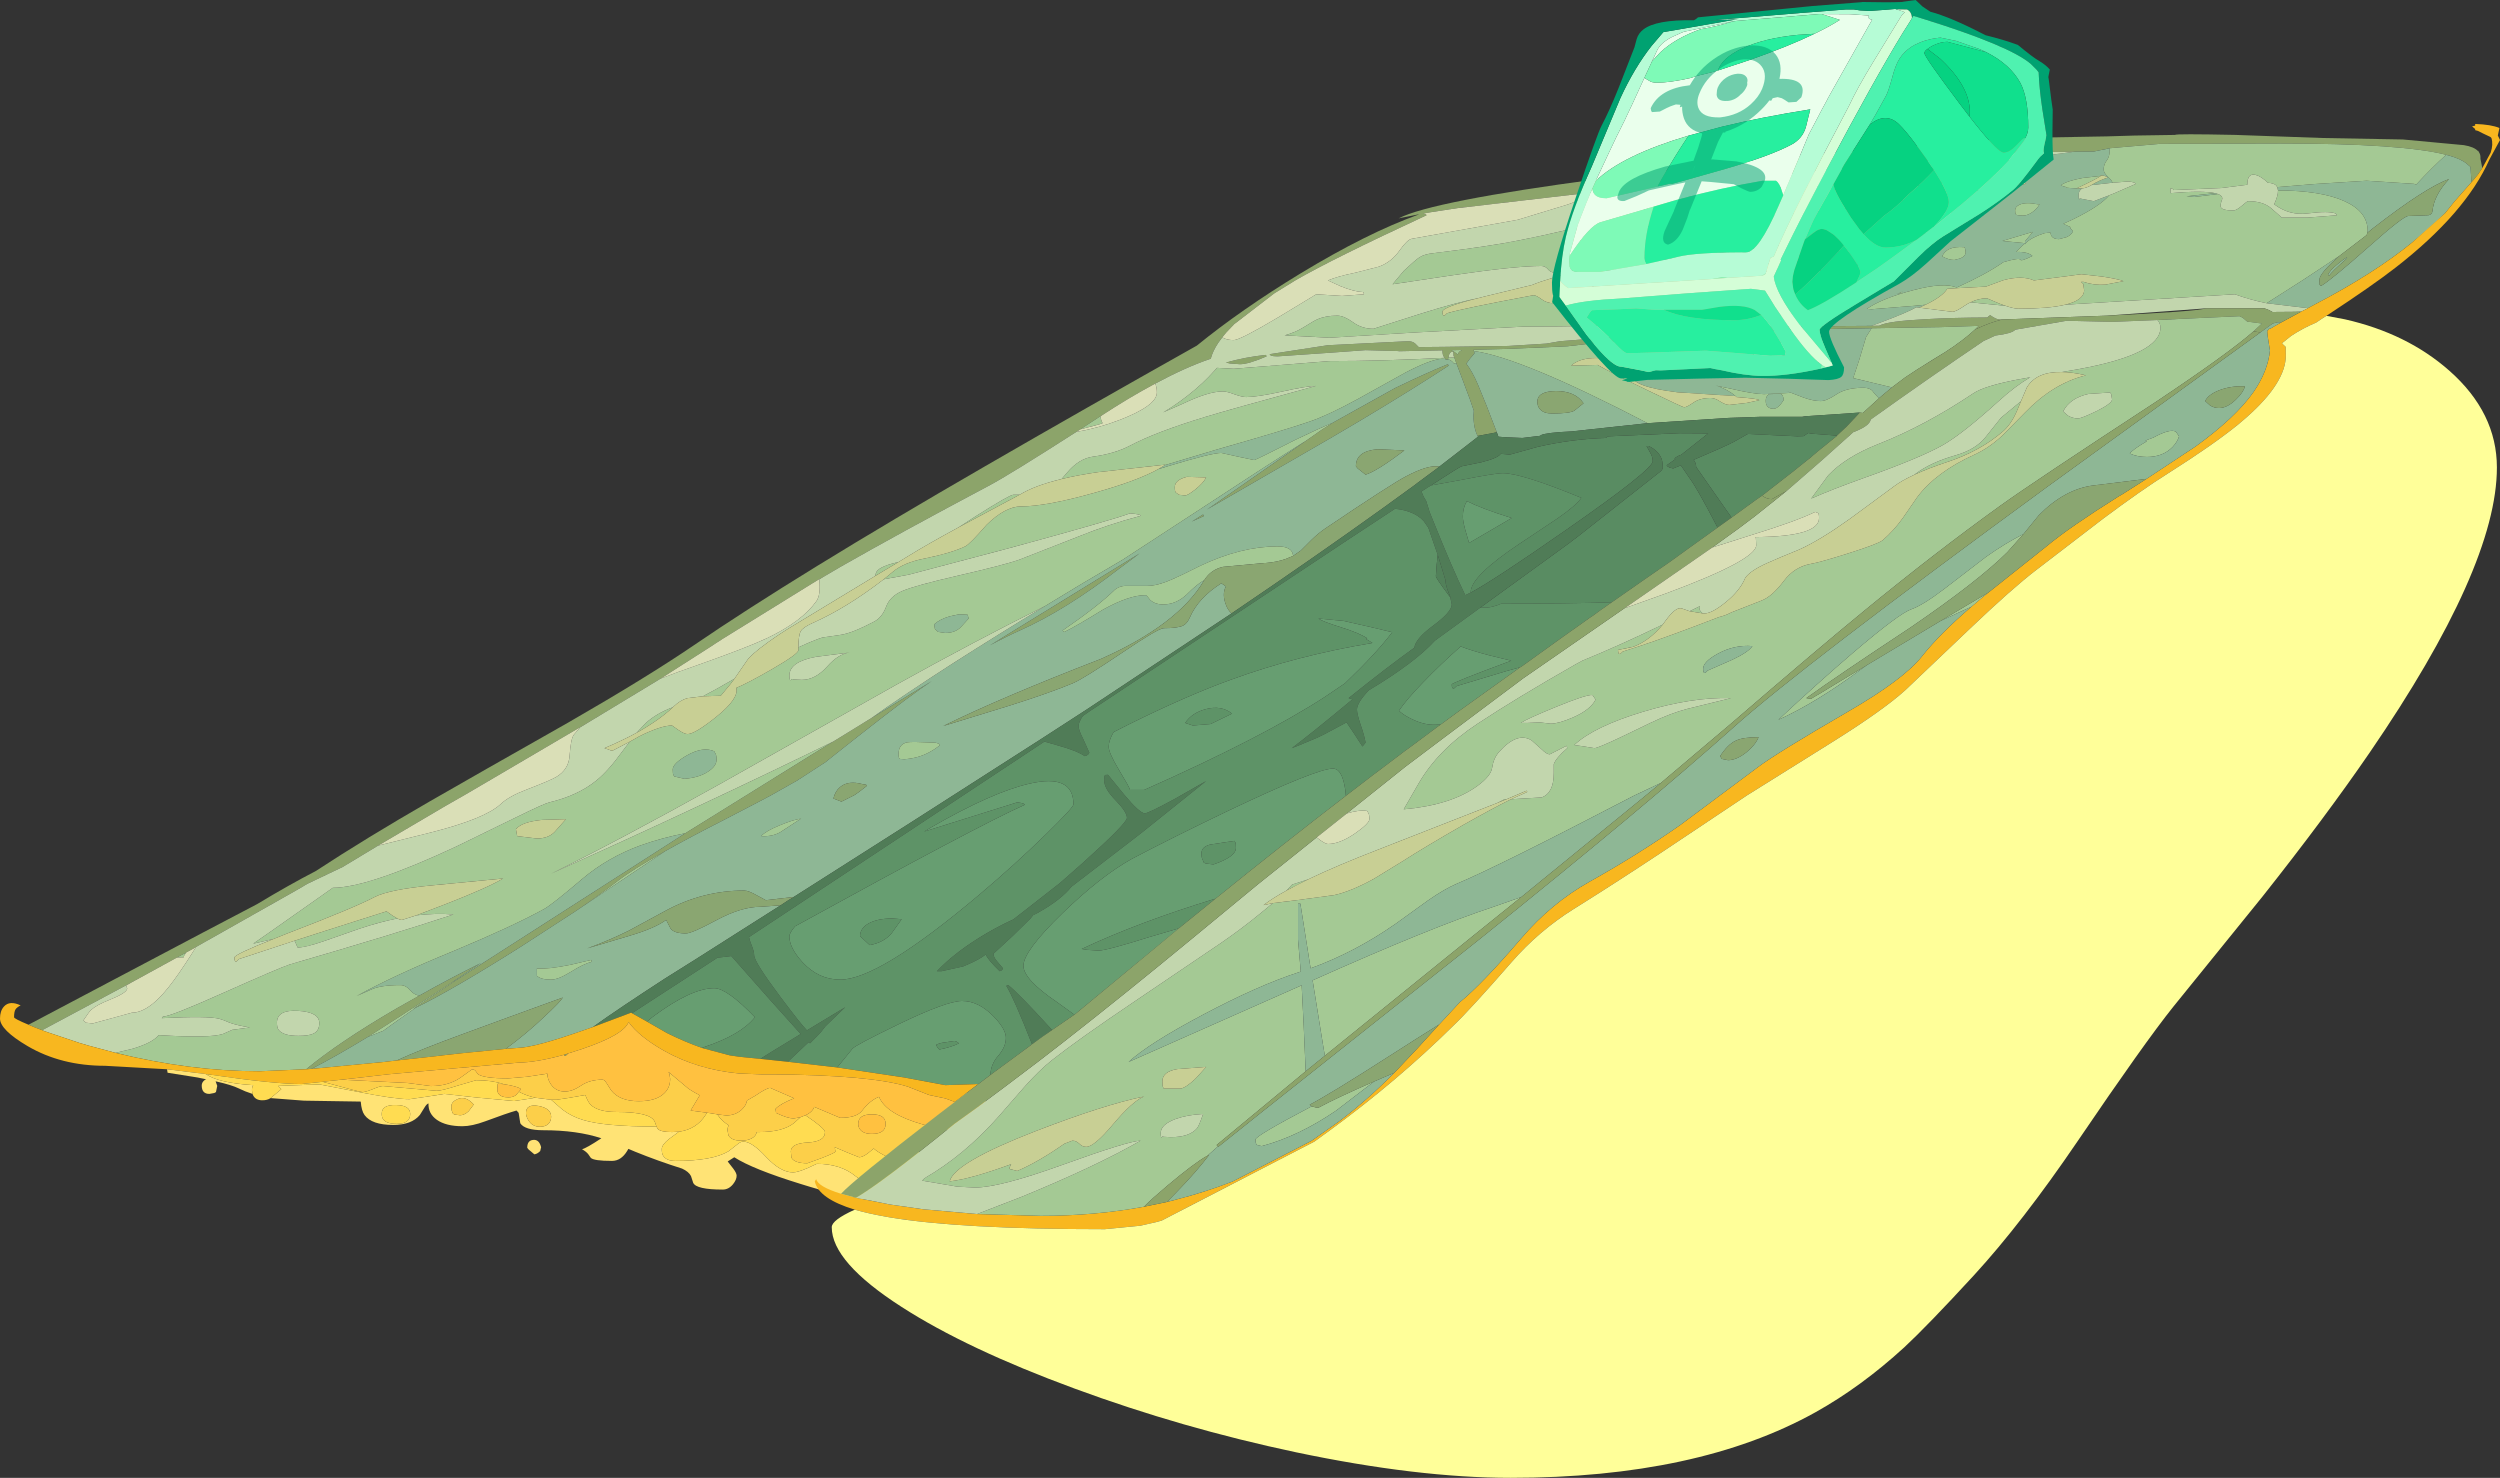 <?xml version="1.0" encoding="UTF-8" standalone="no"?>
<svg xmlns:ffdec="https://www.free-decompiler.com/flash" xmlns:xlink="http://www.w3.org/1999/xlink" ffdec:objectType="frame" height="404.75px" width="684.7px" xmlns="http://www.w3.org/2000/svg">
  <rect width="100%" height="100%" fill="#333333" stroke="none"/>
  <g transform="matrix(1.0, 0.0, 0.0, 1.0, 0.0, 33.95)">
    <use ffdec:characterId="332" height="291.65" transform="matrix(1.0, 0.0, 0.0, 1.0, 0.0, 2.8)" width="679.85" xlink:href="#shape0"/>
    <use ffdec:characterId="334" height="370.8" id="am_Foreground" transform="matrix(1.0, 0.0, 0.0, 1.0, 223.15, 0.0)" width="461.55" xlink:href="#sprite0"/>
    <use ffdec:characterId="335" height="104.6" transform="matrix(1.0, 0.0, 0.0, 1.0, 425.05, -33.95)" width="137.4" xlink:href="#shape2"/>
  </g>
  <defs>
    <g id="shape0" transform="matrix(1.0, 0.0, 0.0, 1.0, 0.0, -2.8)">
      <path d="M7.8 246.7 L55.5 221.5 70.45 213.65 Q79.25 208.35 86.5 204.6 100.15 195.65 117.85 185.45 130.45 178.2 155.7 163.9 177.15 151.55 190.0 142.8 217.95 123.7 269.7 93.8 296.5 78.3 327.8 60.7 339.9 50.85 356.0 41.05 374.45 29.85 388.55 24.8 L388.55 24.75 383.05 25.85 Q392.2 21.15 437.7 15.1 485.55 8.75 551.95 3.85 L577.1 3.4 Q582.9 3.15 595.75 3.0 595.75 2.65 612.25 3.0 L636.25 3.85 658.1 4.25 674.8 5.8 Q677.55 6.25 678.65 7.4 L678.75 7.35 678.85 7.6 Q679.35 8.25 679.35 9.15 L679.35 9.55 679.85 12.1 678.7 13.8 677.85 14.85 676.9 15.95 676.6 11.75 675.7 11.0 Q674.2 9.65 670.9 8.7 L669.95 8.45 Q657.95 5.35 624.45 5.35 L591.55 5.45 577.8 6.65 573.45 7.55 568.2 7.6 551.95 7.8 446.85 17.65 436.95 18.65 436.4 18.7 399.2 23.05 398.05 23.25 397.8 23.25 392.0 24.15 389.75 24.55 Q390.65 24.7 390.7 25.0 364.75 37.05 354.75 42.85 L349.0 46.4 338.05 54.8 335.9 57.05 334.75 58.45 333.65 59.95 Q332.15 62.2 331.6 64.3 324.9 66.55 316.4 71.1 309.45 74.8 301.4 80.05 L301.3 80.1 295.85 83.65 294.75 84.35 Q276.4 96.15 270.6 99.2 246.2 112.15 230.45 121.15 L224.4 124.7 224.4 124.65 222.6 125.75 197.7 141.15 197.35 141.4 196.95 141.65 196.55 141.9 194.1 143.5 180.95 151.9 158.65 165.4 158.45 165.5 158.4 165.5 136.45 178.4 127.15 183.85 122.15 186.7 103.55 197.65 93.85 203.5 84.2 208.1 83.6 208.45 82.7 209.0 80.95 210.0 53.7 225.4 52.6 226.05 51.0 226.9 51.0 226.95 49.45 227.75 48.45 228.3 47.55 228.8 36.05 235.1 11.55 248.2 9.45 247.4 7.8 246.7 M548.4 53.55 Q544.7 54.45 540.85 56.35 L541.9 55.3 531.4 55.65 512.6 55.95 507.15 56.05 497.6 56.2 488.35 56.35 459.2 58.7 456.55 58.7 Q446.5 58.75 429.2 60.9 L413.05 61.6 403.55 61.85 403.8 62.65 403.85 62.8 402.5 64.4 401.6 65.65 Q403.25 67.85 404.65 71.1 L404.95 71.8 Q406.85 76.25 409.95 84.45 L404.7 85.45 Q404.2 84.55 403.9 83.25 403.4 81.0 403.65 78.55 L402.5 75.2 401.2 71.75 400.65 70.25 399.1 66.15 398.9 65.65 398.85 65.5 398.3 63.95 398.1 63.45 Q398.1 62.2 397.85 62.3 397.6 62.6 397.6 62.4 397.05 62.55 396.85 63.3 L396.85 63.4 396.75 63.8 396.7 64.0 396.55 64.5 395.9 64.5 395.85 64.35 395.65 64.05 395.5 63.85 Q395.05 63.3 395.05 62.05 L395.05 62.0 383.05 62.25 383.05 62.2 374.0 61.95 364.4 62.65 349.9 63.65 348.85 63.6 Q347.75 63.45 347.75 63.05 L363.65 60.6 385.6 59.5 Q386.9 59.5 387.6 60.15 L388.55 61.1 389.75 61.1 395.1 61.05 395.1 61.0 395.15 61.05 413.1 60.8 420.35 60.35 423.55 60.15 427.25 59.5 456.15 57.25 482.25 55.5 496.6 55.4 512.55 55.3 514.7 55.25 Q516.8 54.0 527.75 53.45 534.6 53.05 544.25 53.0 L545.05 52.35 Q546.75 53.55 547.6 53.55 L548.4 53.55 M526.2 66.55 L525.9 66.75 525.55 66.95 526.2 66.55 M346.9 63.65 Q341.95 65.8 339.6 65.8 L336.85 65.6 335.75 65.35 Q341.0 63.85 346.7 63.25 L346.9 63.65 M365.1 81.8 L365.6 81.5 381.6 72.6 Q381.9 72.4 382.25 72.25 L385.2 70.85 386.35 70.3 Q387.9 69.55 389.5 68.85 L391.3 68.05 393.3 67.15 396.55 65.8 396.75 66.2 392.5 68.95 Q380.25 76.8 364.65 85.9 L330.55 105.6 331.5 104.95 332.25 104.45 332.75 104.1 356.8 87.4 362.3 83.55 365.1 81.8 M238.45 162.85 L255.25 152.55 Q253.6 153.65 251.9 154.85 244.65 160.0 226.75 174.25 L226.4 174.55 226.15 174.75 219.15 179.3 218.55 179.65 218.55 179.7 210.75 184.1 210.15 184.4 210.1 184.45 198.2 190.65 Q188.85 195.4 182.2 199.15 173.2 204.2 168.95 207.5 164.55 210.9 157.5 215.7 L142.7 225.3 Q123.8 237.25 113.85 242.05 L113.15 242.35 124.8 234.6 124.85 234.55 125.25 234.3 187.7 194.25 222.55 172.6 228.1 169.2 228.2 169.15 229.35 168.45 237.95 163.15 238.45 162.85 M100.75 250.05 Q92.05 255.35 85.3 258.8 L83.85 258.9 Q92.75 251.5 108.6 242.25 L114.8 238.75 Q123.4 233.9 131.75 229.8 L131.35 230.05 124.05 234.9 123.9 235.05 123.85 235.05 110.2 244.0 100.75 250.05 M397.5 61.95 Q398.4 62.4 399.25 63.15 399.5 62.3 400.45 61.9 L398.1 61.95 397.5 61.95 M326.4 108.9 L329.5 106.95 329.7 107.4 326.4 108.9 M306.5 121.8 Q291.85 133.15 279.25 138.75 275.25 140.55 271.1 142.8 289.75 131.35 312.15 117.6 L306.5 121.8 M155.65 254.55 L155.0 255.15 Q154.55 255.35 154.4 254.95 L155.65 254.55" fill="#8ca46a" fill-rule="evenodd" stroke="none"/>
      <path d="M676.9 15.95 L672.3 21.15 669.65 24.45 Q665.65 28.35 660.65 32.45 650.15 41.0 634.05 49.4 L632.1 50.45 620.8 49.1 621.0 48.95 630.8 42.7 640.7 36.15 Q635.25 40.95 635.25 42.65 L635.3 44.05 635.7 44.35 Q638.35 42.85 648.8 33.6 658.25 25.2 659.6 25.2 L665.1 25.0 Q666.1 24.8 666.2 23.85 666.65 19.45 670.75 15.1 664.35 17.35 649.8 28.65 L648.4 29.8 648.25 30.15 648.45 29.25 Q648.45 24.0 642.1 21.15 635.75 18.25 623.9 18.2 L623.7 17.3 633.95 16.45 648.15 15.55 661.15 16.4 661.75 16.6 Q666.15 11.85 669.95 8.45 L670.9 8.7 Q674.2 9.65 675.7 11.0 L676.6 11.75 676.9 15.95 M518.15 72.15 L518.2 72.15 517.55 72.65 516.9 73.2 516.05 73.9 514.7 75.05 514.6 75.15 513.1 73.5 Q512.4 72.25 510.3 72.25 505.6 72.25 502.9 74.1 500.2 75.9 498.65 75.9 496.7 75.9 494.0 74.95 L489.3 73.15 490.5 73.65 483.15 74.0 Q480.35 74.0 474.0 72.5 L470.6 71.8 469.85 71.55 Q473.35 72.8 475.3 74.5 L474.9 74.5 459.5 73.5 Q447.0 72.0 447.0 68.9 447.0 68.25 454.8 68.25 L455.85 68.5 454.4 68.1 451.65 67.25 446.35 65.65 449.45 65.6 456.9 66.2 456.7 66.15 Q459.4 66.0 463.3 66.0 L483.05 67.15 494.0 66.0 500.75 64.8 501.45 64.85 501.5 64.75 502.4 63.0 Q500.65 62.05 498.85 58.85 L497.6 56.2 507.15 56.05 512.6 55.95 511.05 58.4 511.05 58.45 509.15 64.8 507.55 69.6 518.15 72.15 M568.2 7.6 L573.45 7.55 577.8 6.65 577.8 7.25 Q577.8 8.95 577.0 10.0 576.15 11.05 576.15 12.5 576.15 13.4 577.45 14.6 578.3 15.35 578.6 16.1 L578.1 16.15 572.8 16.75 572.85 16.7 Q575.0 15.4 577.25 14.7 577.05 14.3 575.6 14.1 L575.15 14.05 575.15 14.25 570.4 14.8 Q566.05 15.6 564.4 16.8 L565.3 17.15 Q565.9 17.2 565.9 17.45 L567.1 17.55 568.7 17.65 569.95 17.65 570.25 17.65 Q569.3 18.3 569.3 19.35 569.3 20.7 569.45 20.7 L569.6 20.4 573.45 21.15 577.65 19.55 Q575.2 22.5 567.6 26.2 L565.1 27.35 567.1 28.25 566.9 28.45 567.75 29.35 Q567.4 30.35 566.0 31.0 L563.9 31.55 Q562.3 31.55 561.75 30.5 L561.55 29.75 560.0 29.9 Q556.4 31.05 554.85 32.6 554.65 33.2 554.65 32.7 L553.85 33.35 552.2 35.05 Q555.35 34.95 556.65 36.15 553.55 37.7 553.35 37.2 553.1 36.55 548.7 37.85 543.8 41.25 536.0 44.75 L535.9 44.8 Q532.45 43.3 524.1 45.5 515.45 47.75 511.3 50.65 L512.55 50.75 524.4 49.8 527.4 49.5 525.65 50.3 524.85 50.2 Q522.2 51.7 515.65 54.15 L512.55 55.3 496.6 55.4 496.5 54.5 Q496.5 53.25 502.25 50.4 L503.1 50.25 503.6 50.15 504.4 50.05 Q504.25 50.3 504.25 50.5 504.25 51.8 504.9 51.55 L505.55 51.0 506.95 50.6 505.85 49.6 506.95 48.75 509.25 48.15 509.1 47.0 512.15 44.6 Q512.0 44.9 512.0 45.4 512.0 46.7 512.65 46.4 L513.3 45.8 Q513.85 45.4 516.25 44.75 516.05 44.35 514.15 44.1 L513.1 44.05 512.9 44.1 514.5 42.9 Q520.9 38.25 526.45 35.0 529.55 33.15 532.1 31.95 L538.95 25.15 546.85 17.55 547.55 17.45 553.85 16.55 554.05 16.55 554.95 16.4 551.4 14.35 550.75 13.9 551.9 12.85 Q553.85 11.15 554.7 9.35 L568.2 7.6 M607.5 19.2 L600.95 20.0 598.85 19.8 606.7 18.95 607.5 19.2 M642.8 36.55 L642.8 36.8 Q638.45 40.6 637.95 41.55 L637.6 41.35 Q637.95 40.25 640.2 38.4 642.05 36.85 642.8 36.55 M553.15 22.1 Q551.9 22.65 551.9 23.65 551.9 24.4 552.05 24.6 L552.15 24.85 552.65 25.0 554.05 25.1 Q555.25 25.1 556.55 24.2 557.85 23.3 558.6 22.0 L558.1 22.0 Q554.8 21.35 553.15 22.1 M538.2 34.1 L538.0 33.75 Q535.4 33.55 533.9 34.25 532.6 34.85 531.9 36.25 533.7 37.25 535.25 37.25 L536.8 36.85 Q538.35 36.25 538.35 35.1 L538.2 34.1 M554.6 32.15 L556.75 29.55 548.4 32.05 554.65 32.65 554.6 32.15 M498.85 40.45 Q498.2 39.85 498.2 38.5 498.2 35.25 503.5 35.0 508.75 34.75 508.75 38.6 508.75 40.75 507.05 41.35 L503.75 41.65 Q500.1 41.65 498.85 40.45 M519.3 46.55 L520.85 46.35 521.0 45.95 519.85 46.45 519.3 46.55 M403.8 62.65 L403.7 62.2 Q416.65 63.95 451.25 81.95 L431.35 84.1 430.6 84.2 Q423.5 84.5 421.95 85.25 L421.9 85.4 416.95 86.0 412.3 85.8 410.35 85.65 410.35 85.55 409.95 84.45 Q406.85 76.25 404.95 71.8 L404.65 71.1 Q403.25 67.85 401.6 65.65 L402.5 64.4 403.85 62.8 403.8 62.65 M488.5 75.65 Q487.0 78.0 485.75 78.0 483.6 78.0 483.6 75.8 483.6 74.55 484.5 74.0 L487.7 73.9 Q488.5 74.35 488.5 75.65 M421.75 78.1 Q422.75 79.3 425.1 79.3 429.8 79.3 431.15 78.55 L433.7 76.5 Q431.4 73.15 426.2 73.15 421.05 73.2 421.05 76.1 421.05 77.3 421.75 78.1 M404.7 85.45 L404.8 85.65 397.7 91.15 394.2 93.85 Q391.25 93.25 385.1 96.5 381.2 98.5 362.95 110.8 361.1 112.05 359.15 113.95 L356.25 116.85 354.15 118.3 Q354.0 115.7 349.9 115.7 339.85 115.7 328.55 121.1 323.2 123.8 320.85 124.8 316.95 126.5 314.3 126.5 L308.15 126.5 Q306.55 126.6 305.35 127.55 300.9 131.95 291.0 138.75 L291.45 139.15 Q294.6 137.65 302.2 132.95 309.3 129.05 313.75 129.05 314.05 129.05 315.0 130.35 316.35 131.6 318.55 131.6 322.25 131.6 325.25 128.65 327.9 126.0 329.85 124.9 L329.7 125.15 Q322.55 137.15 301.55 146.5 274.25 157.05 258.3 164.9 L276.5 159.3 Q287.6 155.8 294.0 153.1 296.7 151.95 307.5 144.7 317.25 138.1 318.75 138.1 322.65 138.1 324.1 137.35 325.15 136.8 325.9 135.1 328.2 129.8 334.5 125.8 L335.75 126.65 Q334.6 128.8 335.8 131.8 336.3 133.15 337.3 134.05 L297.95 160.15 284.75 168.7 249.7 191.15 217.4 211.7 209.75 212.6 207.35 211.3 Q205.0 209.95 203.8 209.95 192.5 209.95 182.25 215.5 L172.2 220.95 Q166.75 223.65 160.8 225.8 L172.2 222.4 Q179.25 220.35 182.45 218.0 L183.65 220.35 Q184.65 221.7 187.85 221.7 189.5 221.7 196.25 218.05 203.05 214.4 208.25 214.4 L213.8 214.0 210.95 215.8 190.25 228.95 182.2 234.0 Q169.25 242.4 162.35 247.35 L160.05 248.15 Q146.45 252.95 141.85 253.05 L138.55 253.3 Q144.15 249.2 149.15 244.45 153.4 240.5 154.15 239.25 137.3 245.35 126.35 249.4 115.65 253.3 108.6 256.5 L104.7 256.95 85.3 258.8 Q92.05 255.35 100.75 250.05 L105.0 248.35 107.05 246.85 113.85 242.05 Q123.8 237.25 142.7 225.3 L157.5 215.7 182.2 199.15 Q188.85 195.4 198.2 190.65 L210.1 184.45 210.15 184.4 210.75 184.1 218.55 179.7 218.55 179.65 219.15 179.3 226.15 174.75 226.4 174.55 226.75 174.25 Q244.65 160.0 251.9 154.85 253.6 153.65 255.25 152.55 L238.45 162.85 Q247.65 156.3 260.8 147.85 273.15 139.95 286.2 132.05 296.55 125.7 307.4 119.4 L330.7 104.2 Q346.55 93.75 357.7 86.75 L356.8 87.4 332.75 104.1 332.25 104.45 331.5 104.95 330.55 105.6 364.65 85.9 Q380.25 76.8 392.5 68.95 L396.75 66.2 396.55 65.8 393.3 67.15 391.3 68.05 389.5 68.85 Q387.9 69.55 386.35 70.3 L385.2 70.85 382.25 72.25 Q381.9 72.4 381.6 72.6 L365.6 81.5 365.1 81.8 Q361.1 83.45 354.9 86.45 343.9 92.05 343.5 92.05 L339.0 91.1 334.5 90.1 Q331.85 90.1 320.15 93.65 L317.2 94.55 319.0 93.45 333.65 89.05 Q352.25 83.75 358.7 81.5 363.7 79.8 371.95 75.3 L385.0 68.05 Q391.8 64.5 394.95 64.3 L395.85 64.35 395.9 64.5 396.55 64.5 396.6 64.45 Q397.6 64.75 398.2 65.6 L398.85 65.5 398.9 65.65 399.1 66.15 400.65 70.25 401.2 71.75 402.5 75.2 403.65 78.55 Q403.4 81.0 403.9 83.25 404.2 84.55 404.7 85.45 M114.8 238.75 Q113.3 238.4 112.4 237.35 111.15 235.85 109.65 235.85 104.2 235.85 101.6 237.1 L97.65 238.85 Q107.8 233.25 124.0 226.6 140.1 219.9 148.95 215.05 151.1 213.9 159.55 206.7 166.5 200.85 175.4 197.6 181.3 195.5 187.7 194.25 L125.25 234.3 124.85 234.55 124.8 234.6 123.9 235.05 124.05 234.9 131.35 230.05 131.75 229.8 Q123.4 233.9 114.8 238.75 M384.65 89.4 L377.25 89.1 Q371.35 89.6 371.35 93.75 L371.85 94.35 374.0 96.05 Q377.1 95.1 384.65 89.4 M326.4 108.9 L329.7 107.4 329.5 106.95 326.4 108.9 M195.95 172.45 Q196.25 172.9 196.25 174.1 196.25 175.9 193.9 177.4 191.4 179.05 187.45 179.35 L184.65 178.7 184.45 178.3 Q184.25 178.05 184.25 176.8 184.25 175.15 188.2 172.9 192.55 170.45 195.6 171.8 L195.95 172.45 M219.4 190.25 Q217.25 190.55 213.65 192.05 209.7 193.65 208.45 195.05 211.55 195.25 213.8 193.9 L219.4 190.25 M237.45 181.25 Q237.35 180.9 236.75 180.9 L236.2 180.8 Q232.3 179.75 230.1 181.6 228.75 182.7 228.25 184.75 L230.45 185.6 233.95 183.85 Q235.1 183.15 237.45 181.25 M306.5 121.8 L312.15 117.6 Q289.75 131.35 271.1 142.8 275.25 140.55 279.25 138.75 291.85 133.15 306.5 121.8 M262.65 134.3 L265.0 134.4 265.3 135.45 263.2 137.75 Q261.65 139.4 258.85 139.4 L256.9 139.1 256.05 138.3 255.85 137.05 Q257.35 135.65 260.1 134.85 L262.65 134.3 M254.65 172.0 Q256.25 171.15 257.45 170.1 257.35 169.8 256.75 169.6 L256.15 169.45 Q249.65 169.15 248.55 169.35 246.1 169.8 246.1 172.55 246.1 173.8 246.45 173.9 L247.65 174.0 Q251.65 173.7 254.65 172.0 M161.95 228.95 L156.2 230.3 Q150.05 231.55 147.05 231.3 L147.05 233.3 Q148.1 234.35 150.9 234.35 152.9 234.35 156.2 232.3 159.95 229.95 162.05 229.5 L161.95 228.95" fill="#8eb795" fill-rule="evenodd" stroke="none"/>
      <path d="M540.85 56.35 Q537.75 59.25 532.8 62.45 529.0 64.75 526.2 66.55 L525.55 66.95 525.45 67.0 521.8 69.4 518.15 72.15 507.55 69.6 509.15 64.8 511.05 58.45 511.05 58.4 512.6 55.95 531.4 55.65 541.9 55.3 540.85 56.35 M514.6 75.15 L510.2 79.15 509.35 79.05 509.15 79.05 494.4 80.05 493.6 80.2 485.05 80.2 482.15 80.2 473.5 80.5 451.25 81.95 Q416.65 63.95 403.7 62.2 L403.8 62.65 403.55 61.85 413.05 61.6 429.2 60.9 Q446.5 58.75 456.55 58.7 L459.2 58.7 488.35 56.35 497.6 56.2 498.85 58.85 Q500.65 62.05 502.4 63.0 L501.5 64.75 501.45 64.85 500.75 64.8 494.0 66.0 483.05 67.15 463.3 66.0 Q459.4 66.0 456.7 66.15 L456.9 66.2 449.45 65.6 446.35 65.65 445.6 65.45 Q434.4 62.45 430.3 66.2 L437.55 66.0 Q441.35 68.2 451.45 73.05 460.9 77.6 461.25 77.6 461.9 77.6 463.75 76.35 465.55 75.05 468.55 75.05 469.65 75.05 471.1 76.0 472.6 76.95 473.65 76.95 L478.4 76.4 481.85 75.65 Q481.65 75.25 475.6 74.8 L475.3 74.5 Q473.35 72.8 469.85 71.55 L470.6 71.8 474.0 72.5 Q480.35 74.0 483.15 74.0 L490.5 73.65 489.3 73.15 494.0 74.95 Q496.7 75.9 498.65 75.9 500.2 75.9 502.9 74.1 505.6 72.25 510.3 72.25 512.4 72.25 513.1 73.5 L514.6 75.15 M48.45 228.3 L49.45 227.75 51.0 226.95 Q50.35 227.75 50.35 228.1 L50.35 228.25 48.45 228.3 M295.85 83.65 L301.3 80.1 301.4 80.05 Q301.45 80.8 301.8 81.6 L302.0 81.95 301.15 82.25 295.85 83.65 M577.8 6.65 L591.55 5.45 624.45 5.35 Q657.95 5.35 669.95 8.45 666.15 11.85 661.75 16.6 L661.15 16.4 648.15 15.55 633.95 16.45 623.7 17.3 623.35 16.8 Q622.7 16.2 621.1 16.1 619.25 14.3 617.75 13.95 615.5 13.4 615.5 16.6 L615.5 16.65 608.4 17.55 595.3 18.1 Q595.1 17.65 594.45 17.65 L594.45 18.95 Q603.35 18.2 606.7 18.95 L598.85 19.8 600.95 20.0 607.5 19.2 Q608.7 19.65 608.65 20.5 608.05 22.05 608.2 22.65 608.45 23.7 611.7 23.7 612.45 23.7 613.95 22.45 615.45 21.15 615.7 21.15 619.8 21.15 622.05 23.1 L624.95 25.65 631.85 25.65 637.1 25.25 640.05 25.0 639.75 24.55 Q637.85 23.75 632.05 24.5 627.0 25.15 622.85 22.0 623.95 19.6 623.9 18.2 635.75 18.25 642.1 21.15 648.45 24.0 648.45 29.25 L648.25 30.15 648.2 30.4 648.15 30.45 640.7 36.15 630.8 42.7 621.0 48.95 620.8 49.1 Q616.2 48.15 612.1 46.65 L575.5 48.9 565.65 49.5 Q570.8 48.25 570.8 45.5 L570.55 43.8 569.95 43.25 570.65 43.25 Q573.55 44.25 576.65 44.0 L581.6 43.05 Q580.05 42.45 575.8 41.8 L570.05 41.15 565.65 41.75 557.05 42.85 Q553.8 41.4 548.65 42.8 L543.9 44.55 535.5 45.0 533.3 45.15 Q532.05 47.25 527.4 49.5 L524.4 49.8 512.55 50.75 511.3 50.65 Q515.45 47.75 524.1 45.5 532.45 43.3 535.9 44.8 L536.0 44.75 Q543.8 41.25 548.7 37.85 553.1 36.55 553.35 37.2 553.55 37.7 556.65 36.15 555.35 34.95 552.2 35.05 L553.85 33.35 554.65 32.7 Q554.65 33.2 554.85 32.6 556.4 31.05 560.0 29.9 L561.55 29.75 561.75 30.5 Q562.3 31.55 563.9 31.55 L566.0 31.0 Q567.4 30.35 567.75 29.35 L566.9 28.45 567.1 28.25 565.1 27.35 567.6 26.2 Q575.2 22.5 577.65 19.55 L579.25 18.9 585.0 16.4 Q584.8 15.95 582.9 15.75 L578.6 16.1 Q578.3 15.35 577.45 14.6 576.15 13.4 576.15 12.5 576.15 11.05 577.0 10.0 577.8 8.95 577.8 7.25 L577.8 6.65 M549.25 49.8 L539.7 48.85 Q541.85 47.75 544.2 47.75 L547.6 49.2 549.25 49.8 M575.6 14.1 Q574.0 15.2 568.7 17.65 L567.1 17.55 565.9 17.45 Q565.9 17.2 565.3 17.15 L564.4 16.8 Q566.05 15.6 570.4 14.8 L575.15 14.25 575.15 14.05 575.6 14.1 M551.4 14.35 L550.35 13.6 Q547.0 11.1 546.05 10.6 L545.7 10.45 554.7 9.35 Q553.85 11.15 551.9 12.85 L550.75 13.9 551.4 14.35 M542.5 10.8 Q541.65 11.95 541.65 14.9 L524.75 16.95 506.4 18.7 500.35 17.65 499.1 17.4 Q520.85 12.05 525.1 12.05 L542.5 10.8 M460.4 20.05 Q458.0 20.45 454.5 21.75 449.3 23.65 448.15 25.0 446.25 27.35 438.3 29.6 429.65 32.0 428.6 32.75 L462.4 25.85 Q482.75 25.85 504.35 23.3 L547.55 17.45 546.85 17.55 538.95 25.15 532.1 31.95 Q529.55 33.15 526.45 35.0 520.9 38.25 514.5 42.9 L512.9 44.1 Q512.35 44.15 512.15 44.6 L509.1 47.0 509.25 48.15 506.95 48.75 Q504.9 49.35 504.4 50.05 L503.6 50.15 503.1 50.25 Q478.75 54.0 474.6 54.0 456.45 54.0 447.25 54.75 438.0 55.5 417.35 55.5 L388.6 57.05 364.1 58.55 351.85 57.9 Q354.7 57.1 356.85 55.8 360.15 53.75 360.7 53.55 363.0 52.5 366.25 52.5 368.05 52.5 370.55 54.3 373.0 56.1 376.15 56.1 L389.15 51.95 Q399.2 48.8 405.3 47.6 395.05 50.1 395.05 51.45 395.05 52.75 395.7 52.45 L396.3 51.85 Q400.25 50.6 420.0 46.9 420.7 46.9 422.2 48.0 423.65 49.1 425.55 49.1 430.3 49.1 432.0 47.8 L435.35 44.95 Q442.85 40.8 478.0 40.8 484.05 40.8 488.0 39.4 490.5 38.5 496.3 35.7 490.85 36.2 487.55 37.25 L481.95 39.05 Q473.35 41.15 443.4 41.15 442.35 41.15 440.2 40.2 L451.35 39.1 Q459.95 39.1 471.5 36.5 480.75 34.4 489.9 33.0 L460.0 36.65 437.85 39.3 436.7 39.1 434.15 39.75 425.75 40.7 Q424.65 40.7 423.95 39.8 423.2 38.9 422.15 38.9 415.05 38.9 398.05 41.4 L381.4 43.9 384.5 40.2 Q387.7 37.2 388.8 36.5 390.15 35.65 392.5 35.4 407.8 33.55 415.95 31.9 440.75 27.0 460.15 19.55 L460.4 20.05 M553.15 22.1 Q554.8 21.35 558.1 22.0 L558.6 22.0 Q557.85 23.3 556.55 24.2 555.25 25.1 554.05 25.1 L552.65 25.0 552.15 24.85 552.05 24.6 Q551.9 24.4 551.9 23.65 551.9 22.65 553.15 22.1 M534.35 24.35 Q530.5 23.65 527.0 24.4 523.05 25.25 521.8 27.55 L522.1 29.45 524.65 29.95 527.0 30.1 Q528.15 30.1 530.5 28.9 L535.8 25.85 534.95 24.95 534.35 24.35 M538.2 34.1 L538.35 35.1 Q538.35 36.25 536.8 36.85 L535.25 37.25 Q533.7 37.25 531.9 36.25 532.6 34.85 533.9 34.25 535.4 33.55 538.0 33.75 L538.2 34.1 M554.6 32.15 L554.65 32.65 548.4 32.05 556.75 29.55 554.6 32.15 M498.85 40.45 Q500.1 41.65 503.75 41.65 L507.05 41.35 Q508.75 40.75 508.75 38.6 508.75 34.75 503.5 35.0 498.2 35.25 498.2 38.5 498.2 39.85 498.85 40.45 M519.3 46.55 L519.85 46.45 521.0 45.95 520.85 46.35 519.3 46.55 M493.0 61.95 Q488.75 60.15 487.3 59.75 485.25 59.15 480.55 59.75 L480.2 60.45 480.15 61.75 480.35 63.3 480.55 63.65 481.65 63.9 484.4 64.1 Q487.25 64.1 493.0 61.95 M488.5 75.65 Q488.5 74.35 487.7 73.9 L484.5 74.0 Q483.6 74.55 483.6 75.8 483.6 78.0 485.75 78.0 487.0 78.0 488.5 75.65 M290.75 97.25 L292.3 95.45 Q295.55 91.6 299.45 91.1 305.3 90.3 309.5 88.1 316.6 84.35 330.05 80.25 336.6 78.25 360.4 71.75 358.0 71.75 351.1 73.3 344.25 74.8 341.3 74.8 340.25 74.8 338.1 74.05 336.0 73.25 334.9 73.25 331.0 73.25 324.0 76.6 L318.55 79.0 Q321.85 77.1 325.35 74.35 329.5 71.1 332.55 67.65 L333.3 66.8 337.9 67.05 351.0 66.0 364.1 64.95 Q378.7 64.95 395.65 64.05 L395.85 64.35 394.95 64.3 Q391.8 64.5 385.0 68.05 L371.95 75.3 Q363.7 79.8 358.7 81.5 352.25 83.75 333.65 89.05 L319.0 93.45 319.2 93.3 300.8 95.35 Q295.2 96.15 290.75 97.25 M396.55 64.5 L396.7 64.0 398.3 63.95 398.85 65.5 398.2 65.6 Q397.6 64.75 396.6 64.45 L396.55 64.5 M330.35 96.8 L325.05 96.65 Q321.75 97.5 321.75 99.45 321.75 100.7 322.05 100.95 L322.6 101.35 322.8 101.55 324.6 101.75 Q325.25 101.75 327.25 100.2 329.55 98.4 330.35 96.8 M317.2 94.55 L320.15 93.65 Q331.85 90.1 334.5 90.1 L339.0 91.1 343.5 92.05 Q343.9 92.05 354.9 86.45 361.1 83.45 365.1 81.8 L362.3 83.55 356.8 87.4 357.7 86.75 Q346.55 93.75 330.7 104.2 L307.4 119.4 Q296.55 125.7 286.2 132.05 267.05 141.6 245.45 153.6 L197.05 180.85 Q169.35 196.3 150.9 205.35 192.75 186.5 228.1 169.2 L222.55 172.6 187.7 194.25 Q181.3 195.5 175.4 197.6 166.5 200.85 159.55 206.7 151.1 213.9 148.95 215.05 140.1 219.9 124.0 226.6 107.8 233.25 97.65 238.85 L101.6 237.1 Q104.2 235.85 109.65 235.85 111.15 235.85 112.4 237.35 113.3 238.4 114.8 238.75 L108.6 242.25 Q92.75 251.5 83.85 258.9 L71.1 259.45 Q52.15 259.45 31.6 254.4 L36.45 253.25 Q41.85 251.6 43.45 249.55 57.6 250.45 61.15 249.2 L63.6 248.1 68.45 247.45 Q65.0 246.9 62.9 246.15 61.1 245.35 60.15 245.1 57.15 244.25 44.3 244.9 L44.65 244.45 44.75 244.45 Q46.7 244.45 61.0 238.05 76.8 231.0 79.35 230.2 107.6 222.0 124.2 216.5 119.4 216.1 114.0 216.75 L121.85 213.75 Q133.65 209.15 137.8 206.65 L118.7 208.5 Q106.55 209.65 102.55 211.75 96.95 214.7 78.95 221.6 L74.95 223.2 69.35 224.5 74.25 221.1 91.15 209.2 Q100.75 209.2 124.85 197.95 L141.25 189.95 Q149.0 186.15 150.45 185.8 158.25 183.95 163.3 179.85 166.55 177.25 170.45 171.85 L172.45 169.2 175.2 167.65 Q181.1 164.75 184.05 164.75 L185.75 165.95 Q187.45 167.1 188.3 167.1 190.3 167.1 196.15 162.4 202.45 157.35 201.65 154.45 204.8 153.15 211.4 149.35 218.65 145.15 218.65 144.15 L218.65 143.35 Q223.2 141.25 225.25 140.65 L230.4 139.9 Q233.65 139.35 239.4 136.3 241.6 135.15 242.7 132.2 243.75 129.35 247.15 127.9 250.7 126.4 262.2 123.75 274.8 120.85 279.0 119.4 L295.1 113.1 Q303.45 109.7 312.5 107.3 312.35 107.0 310.9 106.8 L309.5 106.65 Q304.2 108.6 276.3 116.2 L248.85 123.45 242.05 124.7 244.6 122.6 Q247.6 120.1 253.3 119.0 260.45 117.55 264.35 115.7 265.55 115.15 270.2 109.8 275.35 104.75 279.65 104.75 286.5 104.75 299.8 101.0 311.45 97.75 317.2 94.55 M182.2 199.15 L157.5 215.7 Q164.55 210.9 168.95 207.5 173.2 204.2 182.2 199.15 M113.85 242.05 L107.05 246.85 105.0 248.35 100.75 250.05 110.2 244.0 123.85 235.05 123.9 235.05 124.8 234.6 113.15 242.35 113.85 242.05 M397.5 61.95 L398.1 61.95 400.45 61.9 Q399.5 62.3 399.25 63.15 398.4 62.4 397.5 61.95 M329.85 124.9 Q327.9 126.0 325.25 128.65 322.25 131.6 318.55 131.6 316.35 131.6 315.0 130.35 314.05 129.05 313.75 129.05 309.3 129.05 302.2 132.95 294.6 137.65 291.45 139.15 L291.0 138.75 Q300.9 131.95 305.35 127.55 306.55 126.6 308.15 126.5 L314.3 126.5 Q316.95 126.5 320.85 124.8 323.2 123.8 328.55 121.1 339.85 115.7 349.9 115.7 354.0 115.7 354.15 118.3 L352.1 119.15 Q349.7 120.0 346.6 120.25 L346.45 120.25 346.25 120.25 334.95 121.3 Q331.65 122.05 329.85 124.9 M465.6 132.05 L465.5 132.9 Q465.5 133.35 466.35 134.05 L462.75 133.45 465.6 132.05 M352.35 209.95 L353.9 208.3 358.25 206.9 352.35 209.95 M412.6 184.95 L410.1 185.95 412.05 184.95 412.6 184.95 M239.7 123.8 L239.9 123.0 Q240.4 121.35 245.35 120.15 L246.05 120.0 239.7 123.8 M262.5 110.5 L267.3 107.4 Q276.55 101.55 277.55 101.55 L279.25 101.55 266.8 108.2 262.5 110.5 M232.75 144.75 L223.45 145.95 Q216.2 147.3 216.2 151.05 216.2 152.4 216.55 152.35 L216.85 152.0 217.45 152.15 219.6 152.25 Q223.3 152.25 226.55 148.6 229.65 145.1 232.75 144.75 M201.15 151.95 L200.1 153.35 197.4 156.6 192.5 156.75 Q195.8 155.05 201.15 151.95 M184.3 159.75 Q180.45 163.35 174.35 166.75 L176.9 164.05 Q180.0 161.3 184.3 159.75 M195.95 172.45 L195.6 171.8 Q192.55 170.45 188.2 172.9 184.25 175.15 184.25 176.8 184.25 178.05 184.45 178.3 L184.65 178.7 187.45 179.35 Q191.4 179.05 193.9 177.4 196.25 175.9 196.25 174.1 196.25 172.9 195.95 172.45 M219.4 190.25 L213.8 193.9 Q211.55 195.25 208.45 195.05 209.7 193.65 213.65 192.05 217.25 190.55 219.4 190.25 M262.65 134.3 L260.1 134.85 Q257.35 135.65 255.85 137.05 L256.05 138.3 256.9 139.1 258.85 139.4 Q261.65 139.4 263.2 137.75 L265.3 135.45 265.0 134.4 262.65 134.3 M254.65 172.0 Q251.65 173.7 247.65 174.0 L246.45 173.9 Q246.1 173.8 246.1 172.55 246.1 169.8 248.55 169.35 249.65 169.15 256.15 169.45 L256.75 169.6 Q257.35 169.8 257.45 170.1 256.25 171.15 254.65 172.0 M141.3 193.15 L141.65 195.05 147.05 195.7 Q150.15 195.7 151.9 193.9 L155.0 190.4 148.45 190.6 Q142.9 191.15 141.3 193.15 M161.95 228.95 L162.05 229.5 Q159.95 229.95 156.2 232.3 152.9 234.35 150.9 234.35 148.1 234.35 147.05 233.3 L147.05 231.3 Q150.05 231.55 156.2 230.3 L161.95 228.95 M108.8 217.6 Q103.8 218.6 98.3 220.45 L88.45 223.9 Q83.65 225.55 81.5 225.55 L80.9 224.15 80.65 223.7 89.2 220.95 105.85 215.65 107.55 216.85 108.8 217.6 M87.45 246.25 Q87.45 243.25 81.65 242.9 75.85 242.55 75.85 246.15 75.85 247.5 76.3 248.1 77.55 249.75 81.7 249.75 84.55 249.75 85.8 249.15 87.45 248.4 87.45 246.25" fill="#a4c994" fill-rule="evenodd" stroke="none"/>
      <path d="M640.7 36.15 L648.15 30.45 648.2 30.4 648.25 30.15 648.4 29.8 649.8 28.65 Q664.35 17.35 670.75 15.1 666.65 19.45 666.2 23.85 666.1 24.8 665.1 25.0 L659.6 25.2 Q658.25 25.2 648.8 33.6 638.35 42.85 635.7 44.35 L635.3 44.05 635.25 42.65 Q635.25 40.95 640.7 36.15 M642.8 36.55 Q642.05 36.85 640.2 38.4 637.95 40.25 637.6 41.35 L637.95 41.55 Q638.45 40.6 642.8 36.8 L642.8 36.55 M421.75 78.1 Q421.05 77.3 421.05 76.1 421.05 73.2 426.2 73.15 431.4 73.15 433.7 76.5 L431.15 78.55 Q429.8 79.3 425.1 79.3 422.75 79.3 421.75 78.1 M394.2 93.85 L393.5 94.4 388.3 98.25 387.25 99.05 385.8 100.1 378.7 105.25 Q360.7 118.2 337.3 134.05 336.3 133.15 335.8 131.8 334.6 128.8 335.75 126.65 L334.5 125.8 Q328.2 129.8 325.9 135.1 325.15 136.8 324.1 137.35 322.65 138.1 318.75 138.1 317.25 138.1 307.5 144.7 296.7 151.95 294.0 153.1 287.6 155.8 276.5 159.3 L258.3 164.9 Q274.25 157.05 301.55 146.5 322.55 137.15 329.7 125.15 L329.85 124.9 Q331.65 122.05 334.95 121.3 L346.25 120.25 346.45 120.25 346.6 120.25 Q349.7 120.0 352.1 119.15 L354.15 118.3 356.25 116.85 359.15 113.95 Q361.1 112.05 362.95 110.8 381.2 98.5 385.1 96.5 391.25 93.25 394.2 93.85 M217.4 211.7 L217.45 211.7 216.0 212.55 213.8 214.0 208.25 214.4 Q203.05 214.4 196.25 218.05 189.5 221.7 187.85 221.7 184.65 221.7 183.65 220.35 L182.45 218.0 Q179.25 220.35 172.2 222.4 L160.8 225.8 Q166.75 223.65 172.2 220.95 L182.25 215.5 Q192.5 209.95 203.8 209.95 205.0 209.95 207.35 211.3 L209.75 212.6 217.4 211.7 M108.6 256.5 Q115.65 253.3 126.35 249.4 137.3 245.35 154.15 239.25 153.4 240.5 149.15 244.45 144.15 249.2 138.55 253.3 L125.55 254.6 125.4 254.65 125.2 254.65 121.15 255.1 120.9 255.15 109.05 256.45 109.0 256.45 108.6 256.5 M384.65 89.4 Q377.1 95.1 374.0 96.05 L371.85 94.35 371.35 93.75 Q371.35 89.6 377.25 89.1 L384.65 89.4 M237.45 181.25 Q235.1 183.15 233.95 183.85 L230.45 185.6 228.25 184.75 Q228.75 182.7 230.1 181.6 232.3 179.75 236.2 180.8 L236.75 180.9 Q237.35 180.9 237.45 181.25" fill="#8aa671" fill-rule="evenodd" stroke="none"/>
      <path d="M632.1 50.45 L632.15 50.45 631.65 50.7 630.25 51.4 628.5 51.45 622.4 51.5 Q621.55 50.95 620.2 50.5 L604.15 50.5 577.05 52.5 548.4 53.55 547.6 53.55 Q546.75 53.55 545.05 52.35 L544.25 53.0 Q534.6 53.05 527.75 53.45 516.8 54.0 514.7 55.25 L512.55 55.3 515.65 54.15 Q522.2 51.7 524.85 50.2 L525.65 50.3 526.35 50.4 534.75 51.45 Q535.65 51.45 538.35 49.6 539.0 49.15 539.7 48.85 L549.25 49.8 Q551.6 50.6 552.8 50.6 561.2 50.6 565.65 49.5 L575.5 48.9 612.1 46.65 Q616.2 48.15 620.8 49.1 L632.1 50.45 M11.55 248.2 L36.05 235.1 34.55 235.95 34.85 236.8 Q34.65 238.05 29.95 239.9 26.4 241.3 24.9 242.7 24.4 243.15 22.85 245.5 L23.55 246.15 25.4 246.35 36.15 243.4 Q41.2 243.4 47.65 234.5 50.45 230.65 53.7 225.4 L80.95 210.0 82.7 209.0 83.6 208.45 84.2 208.1 93.85 203.5 103.55 197.65 117.6 194.15 Q132.9 190.3 137.15 186.25 139.35 184.15 144.35 182.25 150.7 179.8 152.25 178.9 155.7 176.9 156.0 173.1 156.3 168.45 157.15 167.3 L158.9 165.25 158.65 165.4 180.95 151.9 Q185.4 150.15 191.2 148.15 204.9 143.3 210.15 140.8 219.65 136.25 223.55 130.75 224.8 129.1 224.4 124.9 L224.4 124.7 230.45 121.15 Q246.2 112.15 270.6 99.2 276.4 96.15 294.75 84.35 300.85 83.3 306.55 81.1 316.85 77.15 316.85 73.55 316.85 72.15 316.4 71.1 324.9 66.55 331.6 64.3 332.15 62.2 333.65 59.95 L334.75 58.45 Q335.95 59.2 337.9 59.2 339.6 59.2 350.1 52.95 L360.5 46.65 367.55 47.1 373.6 46.65 373.35 46.05 Q370.85 45.95 367.05 44.4 L363.7 42.85 Q366.45 41.7 371.15 40.75 L377.6 39.1 Q381.1 37.85 383.35 34.6 385.45 31.65 386.65 31.45 L415.65 26.25 429.25 22.1 Q430.6 21.75 436.95 18.65 L446.85 17.65 551.95 7.8 568.2 7.6 554.7 9.35 545.7 10.45 Q543.45 9.3 542.5 10.8 L525.1 12.05 Q520.85 12.05 499.1 17.4 L494.3 16.6 Q489.15 16.6 478.75 19.65 469.2 22.65 468.55 22.65 467.7 22.65 465.55 21.25 463.4 19.8 462.5 19.8 L460.4 20.05 460.15 19.55 Q440.75 27.0 415.95 31.9 407.8 33.55 392.5 35.4 390.15 35.65 388.8 36.5 387.7 37.2 384.5 40.2 L381.4 43.9 398.05 41.4 Q415.05 38.9 422.15 38.9 423.2 38.9 423.95 39.8 424.65 40.7 425.75 40.7 L434.15 39.75 Q423.6 42.4 419.6 44.1 L406.4 47.3 405.3 47.6 Q399.2 48.8 389.15 51.95 L376.15 56.1 Q373.0 56.1 370.55 54.3 368.05 52.5 366.25 52.5 363.0 52.5 360.7 53.55 360.15 53.75 356.85 55.8 354.7 57.1 351.85 57.9 L364.1 58.55 388.6 57.05 417.35 55.5 Q438.0 55.5 447.25 54.75 456.45 54.0 474.6 54.0 478.75 54.0 503.1 50.25 L502.25 50.4 Q496.5 53.25 496.5 54.5 L496.6 55.4 482.25 55.5 456.15 57.25 427.25 59.5 423.55 60.15 420.35 60.35 413.1 60.8 395.15 61.05 395.1 61.0 395.1 61.05 389.75 61.1 388.55 61.1 387.6 60.15 Q386.9 59.5 385.6 59.5 L363.65 60.6 347.75 63.05 Q347.75 63.45 348.85 63.6 L349.9 63.65 364.4 62.65 374.0 61.95 383.05 62.2 383.05 62.25 395.05 62.0 395.05 62.05 Q395.05 63.3 395.5 63.85 L395.65 64.05 Q378.7 64.95 364.1 64.95 L351.0 66.0 337.9 67.05 333.3 66.8 332.55 67.65 Q329.5 71.1 325.35 74.35 321.85 77.1 318.55 79.0 L324.0 76.6 Q331.0 73.25 334.9 73.25 336.0 73.25 338.1 74.05 340.25 74.8 341.3 74.8 344.25 74.8 351.1 73.3 358.0 71.75 360.4 71.75 336.6 78.25 330.05 80.25 316.6 84.35 309.5 88.1 305.3 90.3 299.45 91.1 295.55 91.6 292.3 95.45 L290.75 97.25 Q283.45 99.0 279.25 101.55 L277.55 101.55 Q276.55 101.55 267.3 107.4 L262.5 110.5 Q254.35 114.9 248.75 118.35 L246.05 120.0 245.35 120.15 Q240.4 121.35 239.9 123.0 L239.7 123.8 217.5 137.25 Q213.8 139.45 210.2 142.05 205.5 145.45 204.45 147.15 L201.15 151.95 Q195.8 155.05 192.5 156.75 L188.3 157.25 Q186.4 157.75 184.55 159.5 L184.3 159.75 Q180.0 161.3 176.9 164.05 L174.35 166.75 Q170.4 168.9 165.55 170.95 L167.65 171.7 172.45 169.2 170.45 171.85 Q166.55 177.25 163.3 179.85 158.25 183.95 150.45 185.8 149.0 186.15 141.25 189.95 L124.85 197.95 Q100.75 209.2 91.15 209.2 L74.25 221.1 69.35 224.5 74.95 223.2 Q64.2 227.45 64.2 228.3 64.2 229.65 64.8 229.35 L65.35 228.75 80.65 223.7 80.9 224.15 81.5 225.55 Q83.65 225.55 88.45 223.9 L98.3 220.45 Q103.8 218.6 108.8 217.6 109.55 218.0 110.1 218.0 L114.0 216.75 Q119.4 216.1 124.2 216.5 107.6 222.0 79.35 230.2 76.8 231.0 61.0 238.05 46.7 244.45 44.75 244.45 L44.65 244.45 44.3 244.9 Q57.15 244.25 60.15 245.1 61.1 245.35 62.9 246.15 65.0 246.9 68.45 247.45 L63.6 248.1 61.15 249.2 Q57.6 250.45 43.45 249.55 41.85 251.6 36.45 253.25 L31.6 254.4 24.75 252.55 24.35 252.45 22.15 251.8 22.1 251.8 21.5 251.6 13.0 248.75 12.6 248.6 12.25 248.5 11.55 248.2 M623.9 18.2 Q623.95 19.6 622.85 22.0 627.0 25.15 632.05 24.5 637.85 23.75 639.75 24.55 L640.05 25.0 637.1 25.25 631.85 25.65 624.95 25.65 622.05 23.1 Q619.8 21.15 615.7 21.15 615.45 21.15 613.95 22.45 612.45 23.7 611.7 23.7 608.45 23.7 608.2 22.65 608.05 22.05 608.65 20.5 608.7 19.65 607.5 19.2 L606.7 18.95 Q603.35 18.2 594.45 18.95 L594.45 17.65 Q595.1 17.65 595.3 18.1 L608.4 17.55 615.5 16.65 615.5 16.6 Q615.5 13.4 617.75 13.95 619.25 14.3 621.1 16.1 622.7 16.2 623.35 16.8 L623.7 17.3 623.9 18.2 M578.6 16.1 L582.9 15.75 Q584.8 15.95 585.0 16.4 L579.25 18.9 577.65 19.55 573.45 21.15 569.6 20.4 569.45 20.7 Q569.3 20.7 569.3 19.35 569.3 18.3 570.25 17.65 571.45 17.55 572.8 16.75 L578.1 16.15 578.6 16.1 M534.35 24.35 L534.95 24.95 535.8 25.85 530.5 28.9 Q528.15 30.1 527.0 30.1 L524.65 29.95 522.1 29.45 521.8 27.55 Q523.05 25.25 527.0 24.4 530.5 23.65 534.35 24.35 M493.0 61.95 Q487.25 64.1 484.4 64.1 L481.65 63.9 480.55 63.65 480.35 63.3 480.15 61.75 480.2 60.45 480.55 59.75 Q485.25 59.15 487.3 59.75 488.75 60.15 493.0 61.95 M437.85 39.3 L460.0 36.65 489.9 33.0 Q480.75 34.4 471.5 36.5 459.95 39.1 451.35 39.1 L440.2 40.2 440.05 40.15 Q438.75 39.55 437.85 39.3 M346.9 63.65 L346.7 63.25 Q341.0 63.85 335.75 65.35 L336.85 65.6 339.6 65.8 Q341.95 65.8 346.9 63.65 M396.7 64.0 L396.75 63.8 396.85 63.4 396.85 63.3 Q397.05 62.55 397.6 62.4 397.6 62.6 397.85 62.3 398.1 62.2 398.1 63.45 L398.3 63.95 396.7 64.0 M286.2 132.05 Q273.15 139.95 260.8 147.85 247.65 156.3 238.45 162.85 L237.95 163.15 229.35 168.45 228.2 169.15 228.1 169.2 Q192.75 186.5 150.9 205.35 169.35 196.3 197.05 180.85 L245.45 153.6 Q267.05 141.6 286.2 132.05 M242.05 124.7 L248.85 123.45 276.3 116.2 Q304.2 108.6 309.5 106.65 L310.9 106.8 Q312.35 107.0 312.5 107.3 303.45 109.7 295.1 113.1 L279.0 119.4 Q274.8 120.85 262.2 123.75 250.7 126.4 247.15 127.9 243.75 129.35 242.7 132.2 241.6 135.15 239.4 136.3 233.65 139.35 230.4 139.9 L225.25 140.65 Q223.2 141.25 218.65 143.35 218.7 140.0 219.3 138.95 219.85 137.9 222.5 136.7 231.8 132.6 242.05 124.7 M232.75 144.75 Q229.65 145.1 226.55 148.6 223.3 152.25 219.6 152.25 L217.45 152.15 216.85 152.0 216.55 152.35 Q216.2 152.4 216.2 151.05 216.2 147.3 223.45 145.95 L232.75 144.75 M87.45 246.25 Q87.45 248.4 85.8 249.15 84.55 249.75 81.7 249.75 77.55 249.75 76.3 248.1 75.85 247.5 75.85 246.15 75.85 242.55 81.65 242.9 87.45 243.25 87.45 246.25" fill="#c2d6ad" fill-rule="evenodd" stroke="none"/>
      <path d="M527.4 49.5 Q532.05 47.25 533.3 45.15 L535.5 45.0 543.9 44.55 548.65 42.8 Q553.8 41.4 557.05 42.85 L565.65 41.75 570.05 41.15 575.8 41.8 Q580.05 42.45 581.6 43.05 L576.65 44.0 Q573.55 44.25 570.65 43.25 L569.95 43.25 570.55 43.8 570.8 45.5 Q570.8 48.25 565.65 49.5 561.2 50.6 552.8 50.6 551.6 50.6 549.25 49.8 L547.6 49.2 544.2 47.75 Q541.85 47.75 539.7 48.85 539.0 49.15 538.35 49.6 535.65 51.45 534.75 51.45 L526.35 50.4 525.65 50.3 527.4 49.5 M575.6 14.1 Q577.05 14.3 577.25 14.7 575.0 15.4 572.85 16.7 L572.8 16.75 Q571.45 17.55 570.25 17.65 L569.95 17.65 568.7 17.65 Q574.0 15.2 575.6 14.1 M551.4 14.35 L554.95 16.4 554.05 16.55 553.85 16.55 547.55 17.45 504.35 23.3 Q482.75 25.85 462.4 25.85 L428.6 32.75 Q429.65 32.0 438.3 29.6 446.25 27.35 448.15 25.0 449.3 23.65 454.5 21.75 458.0 20.45 460.4 20.05 L462.5 19.8 Q463.4 19.8 465.55 21.25 467.7 22.65 468.55 22.65 469.2 22.65 478.75 19.65 489.15 16.6 494.3 16.6 L499.1 17.4 500.35 17.65 506.4 18.7 524.75 16.95 541.65 14.9 Q541.65 11.95 542.5 10.8 543.45 9.3 545.7 10.45 L546.05 10.6 Q547.0 11.1 550.35 13.6 L551.4 14.35 M512.9 44.1 L513.1 44.05 514.15 44.1 Q516.05 44.35 516.25 44.75 513.85 45.4 513.3 45.8 L512.65 46.4 Q512.0 46.7 512.0 45.4 512.0 44.9 512.15 44.6 512.35 44.15 512.9 44.1 M506.95 48.75 L505.85 49.6 506.95 50.6 505.55 51.0 504.9 51.55 Q504.25 51.8 504.25 50.5 504.25 50.3 504.4 50.05 504.9 49.35 506.95 48.75 M440.2 40.2 Q442.35 41.15 443.4 41.15 473.35 41.15 481.95 39.05 L487.55 37.25 Q490.85 36.2 496.3 35.7 490.5 38.5 488.0 39.4 484.05 40.8 478.0 40.8 442.85 40.8 435.35 44.95 L432.0 47.8 Q430.3 49.1 425.55 49.1 423.65 49.1 422.2 48.0 420.7 46.9 420.0 46.9 400.25 50.6 396.3 51.85 L395.7 52.45 Q395.05 52.75 395.05 51.45 395.05 50.1 405.3 47.6 L406.4 47.3 419.6 44.1 Q423.6 42.4 434.15 39.75 L436.7 39.1 437.85 39.3 Q438.75 39.55 440.05 40.15 L440.2 40.2 M475.3 74.5 L475.6 74.8 Q481.65 75.25 481.85 75.65 L478.4 76.4 473.65 76.95 Q472.6 76.95 471.1 76.0 469.65 75.05 468.55 75.05 465.55 75.05 463.75 76.35 461.9 77.6 461.25 77.6 460.9 77.6 451.45 73.05 441.35 68.2 437.55 66.0 L430.3 66.2 Q434.4 62.45 445.6 65.45 L446.35 65.65 451.65 67.25 454.4 68.1 455.85 68.5 454.8 68.25 Q447.0 68.25 447.0 68.9 447.0 72.0 459.5 73.5 L474.9 74.5 475.3 74.5 M330.35 96.8 Q329.55 98.4 327.25 100.2 325.25 101.75 324.6 101.75 L322.8 101.55 322.6 101.35 322.05 100.95 Q321.75 100.7 321.75 99.45 321.75 97.5 325.05 96.65 L330.35 96.8 M319.0 93.45 L317.2 94.55 Q311.45 97.75 299.8 101.0 286.5 104.75 279.65 104.75 275.35 104.75 270.2 109.8 265.55 115.15 264.35 115.7 260.45 117.55 253.3 119.0 247.6 120.1 244.6 122.6 L242.05 124.7 Q231.8 132.6 222.5 136.7 219.85 137.9 219.3 138.95 218.7 140.0 218.65 143.35 L218.65 144.15 Q218.65 145.15 211.4 149.35 204.8 153.15 201.65 154.45 202.45 157.35 196.15 162.4 190.3 167.1 188.3 167.1 187.45 167.1 185.75 165.95 L184.05 164.75 Q181.1 164.75 175.2 167.65 L172.45 169.2 167.65 171.7 165.55 170.95 Q170.4 168.9 174.35 166.75 180.45 163.35 184.3 159.75 L184.55 159.5 Q186.4 157.75 188.3 157.25 L192.5 156.75 197.4 156.6 200.1 153.35 201.15 151.95 204.45 147.15 Q205.5 145.45 210.2 142.05 213.8 139.45 217.5 137.25 L239.7 123.8 246.05 120.0 248.75 118.35 Q254.35 114.9 262.5 110.5 L266.8 108.2 279.25 101.55 Q283.45 99.0 290.75 97.25 295.2 96.15 300.8 95.35 L319.2 93.3 319.0 93.45 M74.95 223.2 L78.95 221.6 Q96.95 214.7 102.55 211.75 106.55 209.65 118.7 208.5 L137.8 206.65 Q133.65 209.15 121.85 213.75 L114.0 216.75 110.1 218.0 Q109.55 218.0 108.8 217.6 L107.55 216.85 105.85 215.65 89.2 220.95 80.65 223.7 65.35 228.75 64.8 229.35 Q64.2 229.65 64.2 228.3 64.2 227.45 74.95 223.2 M141.3 193.15 Q142.9 191.15 148.45 190.6 L155.0 190.4 151.9 193.9 Q150.15 195.7 147.05 195.7 L141.65 195.05 141.3 193.15" fill="#c8cf94" fill-rule="evenodd" stroke="none"/>
      <path d="M503.1 85.35 L503.2 85.35 497.95 89.6 497.7 89.8 497.5 90.0 496.45 90.85 496.15 91.15 492.2 94.3 491.85 94.6 491.4 94.95 490.2 95.9 490.05 96.0 482.8 101.65 482.6 101.8 480.8 103.05 474.25 107.8 472.45 105.25 464.55 93.95 Q464.55 92.85 463.85 92.0 472.65 88.25 474.8 87.1 L478.7 84.9 492.25 85.55 494.0 85.5 495.2 84.65 496.4 84.85 503.1 85.35 M470.4 110.55 L462.25 116.4 457.55 119.8 449.6 125.3 441.45 131.0 Q429.3 131.4 411.15 131.4 408.6 132.45 407.05 132.45 L405.85 132.4 405.25 132.6 405.6 132.35 427.3 116.6 430.45 114.3 430.25 114.4 431.75 113.3 454.8 95.15 454.9 95.05 455.0 94.95 455.25 94.6 455.35 94.45 455.4 94.35 455.4 94.15 Q455.4 92.6 455.05 91.65 454.2 89.5 451.55 88.2 L450.95 88.2 451.8 89.75 Q452.65 91.1 452.65 92.35 452.65 94.7 429.05 111.1 409.2 124.95 402.8 128.35 L402.8 128.2 Q402.8 123.85 416.35 114.85 L426.55 108.05 Q431.75 104.45 433.1 102.4 416.7 95.65 411.6 95.65 409.45 95.65 399.9 97.55 L391.9 99.0 Q400.0 93.75 400.35 93.75 L405.75 92.65 Q410.3 91.5 411.0 90.35 L411.1 90.35 413.55 90.55 421.1 88.45 Q430.35 86.3 439.75 86.0 L440.5 85.55 440.65 85.55 459.95 84.7 467.85 84.75 460.45 90.6 Q459.55 90.85 458.6 91.6 L458.85 91.8 456.45 93.5 456.65 93.75 457.25 94.1 458.25 94.35 460.35 93.5 463.7 98.4 Q466.1 102.3 469.15 108.15 L470.4 110.55" fill="#598c62" fill-rule="evenodd" stroke="none"/>
      <path d="M509.35 79.05 L505.75 82.9 503.1 85.35 496.4 84.85 495.2 84.65 494.0 85.5 492.25 85.55 478.7 84.9 474.8 87.1 Q472.65 88.25 463.85 92.0 464.55 92.85 464.55 93.95 L472.45 105.25 474.25 107.8 470.4 110.55 469.15 108.15 Q466.1 102.3 463.7 98.4 L460.35 93.5 458.25 94.35 457.25 94.1 456.65 93.75 456.45 93.5 458.85 91.8 458.6 91.6 Q459.55 90.85 460.45 90.6 L467.85 84.75 459.95 84.7 440.65 85.55 440.5 85.55 439.75 86.0 Q430.35 86.3 421.1 88.45 L413.55 90.55 411.1 90.35 411.0 90.35 Q410.3 91.5 405.75 92.65 L400.35 93.75 Q400.0 93.75 391.9 99.0 L389.3 100.65 389.9 102.1 390.6 103.25 391.55 106.3 392.7 109.15 Q397.75 121.7 401.3 129.05 L402.8 128.35 Q409.2 124.95 429.05 111.1 452.65 94.7 452.65 92.35 452.65 91.1 451.8 89.75 L450.95 88.2 451.55 88.2 Q454.2 89.5 455.05 91.65 455.4 92.6 455.4 94.15 L455.4 94.35 455.35 94.45 455.25 94.6 455.0 94.95 454.9 95.05 454.8 95.15 431.75 113.3 430.25 114.4 430.45 114.3 427.3 116.6 405.6 132.35 405.25 132.6 393.0 141.5 Q387.5 147.55 374.9 155.1 371.65 158.5 371.65 160.4 371.65 161.55 372.6 164.4 373.75 167.7 374.0 169.45 L373.15 170.5 371.2 167.5 368.8 163.9 362.6 167.2 Q361.9 167.55 361.25 167.85 L360.65 168.15 360.5 168.2 355.85 170.15 355.75 170.2 353.8 170.95 Q359.15 166.95 370.4 157.6 L369.35 157.25 Q380.15 148.6 387.35 143.45 387.7 140.95 392.45 137.45 397.6 133.65 397.6 131.6 L397.2 129.65 397.25 129.7 397.1 129.25 397.0 129.0 396.75 128.4 Q395.9 126.2 395.9 125.15 L395.9 125.0 394.0 118.75 393.75 118.0 391.2 110.6 389.95 108.8 Q388.45 107.1 386.0 106.25 384.25 105.6 382.05 105.4 L368.9 114.05 298.2 161.0 296.55 162.15 Q295.4 163.9 295.4 164.9 295.4 166.0 296.65 168.4 L298.35 172.2 Q298.15 172.85 297.1 173.15 295.0 171.65 289.35 170.1 L286.05 169.15 205.15 222.7 Q205.3 223.6 205.8 224.8 206.55 226.6 206.55 227.65 206.55 229.5 213.9 239.3 219.3 246.5 221.0 248.25 L231.5 241.9 226.2 247.0 226.1 247.1 226.05 247.15 224.85 248.7 224.3 249.3 221.85 251.8 221.45 251.5 215.8 256.85 208.25 256.05 210.85 254.4 219.3 249.25 210.85 239.85 200.3 227.9 196.5 228.35 173.1 243.55 172.85 243.4 162.35 247.35 Q169.25 242.4 182.2 234.0 L190.25 228.95 210.95 215.8 213.8 214.0 216.0 212.55 217.45 211.7 217.4 211.7 249.7 191.15 284.75 168.7 297.95 160.15 337.3 134.05 Q360.7 118.2 378.7 105.25 L385.8 100.1 387.25 99.05 388.3 98.25 393.5 94.4 394.2 93.85 397.7 91.15 404.8 85.65 404.7 85.45 409.95 84.45 410.35 85.55 410.35 85.65 412.3 85.8 416.95 86.0 421.9 85.4 421.95 85.25 Q423.5 84.5 430.6 84.2 L431.35 84.1 451.25 81.95 473.5 80.5 482.15 80.2 485.05 80.2 493.6 80.2 494.4 80.05 509.15 79.05 509.35 79.05 M288.15 248.15 L282.65 252.05 Q277.65 239.35 275.6 236.05 L276.15 235.85 Q278.9 238.0 288.15 248.15 M302.7 178.3 L303.45 178.25 307.9 183.7 Q312.15 188.8 313.55 188.8 314.5 188.8 321.85 184.8 L330.35 179.95 312.95 193.9 310.25 196.0 293.45 208.9 Q290.65 212.4 284.75 215.75 L284.35 216.0 282.95 216.7 282.2 217.65 277.35 222.4 272.1 227.25 Q272.1 228.25 273.05 229.3 L274.65 231.2 Q274.65 231.8 273.8 232.05 270.4 228.75 270.0 227.45 268.3 228.8 265.05 230.2 L263.75 230.75 257.85 232.05 256.6 232.05 Q261.75 226.6 270.4 221.55 274.05 219.45 277.55 217.85 L282.55 213.95 290.35 207.85 296.65 202.3 Q308.65 191.5 308.65 190.05 308.65 188.45 305.55 185.25 302.4 182.05 302.4 179.75 302.4 178.45 302.7 178.3" fill="#507c57" fill-rule="evenodd" stroke="none"/>
      <path d="M36.05 235.1 L47.55 228.8 48.45 228.3 50.35 228.25 50.35 228.1 Q50.35 227.75 51.0 226.95 L51.0 226.9 52.6 226.05 53.7 225.4 Q50.45 230.65 47.65 234.5 41.2 243.4 36.15 243.4 L25.4 246.35 23.55 246.15 22.85 245.5 Q24.4 243.15 24.9 242.7 26.4 241.3 29.95 239.9 34.65 238.05 34.85 236.8 L34.55 235.95 36.05 235.1 M103.55 197.65 L122.15 186.7 127.15 183.85 136.45 178.4 158.4 165.5 158.45 165.5 158.65 165.4 158.9 165.25 157.15 167.3 Q156.3 168.45 156.0 173.1 155.7 176.9 152.25 178.9 150.7 179.8 144.35 182.25 139.35 184.15 137.15 186.25 132.9 190.3 117.6 194.15 L103.55 197.65 M180.95 151.9 L194.1 143.5 196.55 141.9 196.95 141.65 197.35 141.4 197.7 141.15 222.6 125.75 224.4 124.65 224.4 124.7 224.4 124.9 Q224.8 129.1 223.55 130.75 219.65 136.25 210.15 140.8 204.9 143.3 191.2 148.15 185.4 150.15 180.95 151.9 M294.75 84.35 L295.85 83.65 301.15 82.25 302.0 81.95 301.8 81.6 Q301.45 80.8 301.4 80.05 309.45 74.8 316.4 71.1 316.85 72.15 316.85 73.55 316.85 77.15 306.55 81.1 300.85 83.3 294.75 84.35 M334.75 58.45 L335.9 57.05 338.05 54.8 349.0 46.4 354.75 42.85 Q364.75 37.05 390.7 25.0 390.65 24.7 389.75 24.55 L392.0 24.15 397.8 23.25 398.05 23.25 399.2 23.05 436.4 18.7 436.95 18.65 Q430.6 21.75 429.25 22.1 L415.65 26.25 386.65 31.45 Q385.45 31.65 383.35 34.6 381.1 37.85 377.6 39.1 L371.15 40.75 Q366.45 41.7 363.7 42.85 L367.05 44.4 Q370.85 45.95 373.35 46.05 L373.6 46.65 367.55 47.1 360.5 46.65 350.1 52.95 Q339.6 59.2 337.9 59.2 335.95 59.2 334.75 58.45" fill="#dadfb7" fill-rule="evenodd" stroke="none"/>
      <path d="M416.35 148.8 L399.8 160.65 394.55 164.5 392.7 164.55 Q389.5 164.55 385.8 162.55 384.05 161.6 383.15 160.7 385.15 157.7 389.7 153.0 394.35 148.15 400.05 143.1 403.2 144.3 407.75 145.5 L413.9 147.0 Q397.6 153.05 397.6 153.5 397.6 154.85 398.3 154.55 L398.95 153.95 412.55 149.85 416.35 148.8 M369.4 183.4 Q351.85 196.85 332.25 212.7 L332.8 212.2 Q311.75 218.65 296.25 225.95 L297.8 226.2 300.9 226.4 Q303.0 226.4 314.75 222.7 L322.9 220.3 294.4 243.85 294.25 243.95 289.55 240.55 Q280.3 234.3 280.3 230.55 280.3 226.55 290.95 216.2 301.35 206.1 309.95 201.3 320.85 195.55 336.5 188.05 360.65 176.55 365.1 176.55 367.05 176.55 368.0 180.15 368.5 182.1 368.6 184.0 L369.4 183.4 M271.25 260.45 L267.95 262.95 258.9 263.25 247.65 261.15 229.3 258.4 233.45 253.3 Q234.15 252.35 246.15 246.55 259.3 240.2 263.5 240.2 267.9 240.2 271.95 244.25 275.5 247.85 275.5 250.3 275.5 252.75 273.4 255.2 271.35 257.5 271.25 260.45 M400.65 107.5 Q400.65 105.1 401.75 103.3 405.8 105.35 413.8 107.85 L414.0 107.95 402.35 114.75 401.3 111.15 Q400.65 108.8 400.65 107.5 M375.45 137.8 L381.3 139.2 Q376.9 145.05 368.35 153.2 L362.65 157.05 Q345.65 168.05 313.35 182.4 L309.5 182.4 Q309.4 181.75 306.45 176.9 303.65 172.2 303.65 170.6 303.65 168.85 305.0 166.55 L309.15 164.45 Q325.1 156.55 337.0 152.25 355.3 145.55 375.9 142.15 L374.1 141.05 374.45 140.85 Q372.2 139.4 367.25 137.85 362.4 136.35 361.05 135.45 L367.95 136.1 375.45 137.8 M338.3 196.7 L338.1 196.35 331.45 197.35 Q329.05 198.0 329.05 199.75 329.05 201.0 329.4 201.55 L329.7 202.3 330.25 202.55 332.35 202.8 Q338.5 200.7 338.5 198.25 338.5 197.0 338.3 196.7 M326.7 164.75 L331.55 164.35 337.45 161.5 Q334.5 159.15 330.3 160.25 326.45 161.25 324.6 164.05 L326.7 164.75 M255.1 192.6 Q271.7 183.05 281.85 180.7 294.0 177.85 294.0 186.35 294.0 187.2 286.3 194.7 277.85 202.95 268.2 211.1 240.65 234.35 230.15 234.35 224.2 234.35 219.8 229.6 216.2 225.65 216.2 222.55 216.2 221.55 217.75 219.75 268.0 192.1 280.7 186.45 280.6 186.15 279.6 185.95 L278.6 185.8 253.1 193.8 255.1 192.6 M246.95 217.8 L244.4 217.6 Q240.45 217.6 238.0 218.9 235.55 220.25 235.55 222.45 L238.2 224.9 Q242.15 224.15 244.2 221.65 L246.95 217.8 M261.95 251.3 L261.4 251.15 258.7 251.55 Q257.35 251.7 256.4 252.2 256.6 252.85 257.25 253.5 260.55 252.85 262.65 251.8 L261.95 251.3 M177.2 245.85 L178.7 244.6 Q189.3 236.7 195.6 236.7 199.1 236.7 206.75 244.65 202.95 249.45 192.9 252.8 L192.25 253.05 Q187.65 251.45 182.7 249.0 L177.2 245.85" fill="#679e71" fill-rule="evenodd" stroke="none"/>
      <path d="M441.45 131.0 L440.35 131.75 439.6 132.3 438.7 132.9 436.45 134.55 435.65 135.1 435.6 135.1 433.65 136.5 428.0 140.5 417.15 148.3 416.4 148.8 416.35 148.8 412.55 149.85 398.95 153.95 398.3 154.55 Q397.6 154.85 397.6 153.5 397.6 153.05 413.9 147.0 L407.75 145.5 Q403.2 144.3 400.05 143.1 394.35 148.15 389.7 153.0 385.15 157.7 383.15 160.7 384.05 161.6 385.8 162.55 389.5 164.55 392.7 164.55 L394.55 164.5 393.45 165.3 385.65 171.1 384.8 171.7 383.75 172.5 379.25 175.9 376.6 177.9 376.25 178.15 376.1 178.25 374.95 179.15 369.4 183.4 368.6 184.0 Q368.5 182.1 368.0 180.15 367.05 176.55 365.1 176.55 360.65 176.55 336.5 188.05 320.85 195.55 309.95 201.3 301.35 206.1 290.95 216.2 280.3 226.55 280.3 230.55 280.3 234.3 289.55 240.55 L294.25 243.95 288.15 248.15 Q278.9 238.0 276.15 235.85 L275.6 236.05 Q277.65 239.35 282.65 252.05 L282.0 252.55 272.0 259.9 271.25 260.45 Q271.35 257.5 273.4 255.2 275.5 252.75 275.5 250.3 275.5 247.85 271.95 244.25 267.9 240.2 263.5 240.2 259.3 240.2 246.15 246.55 234.15 252.35 233.45 253.3 L229.3 258.4 215.8 256.85 221.45 251.5 221.85 251.8 224.3 249.3 224.85 248.7 226.05 247.15 226.1 247.1 226.2 247.0 231.5 241.9 221.0 248.25 Q219.3 246.5 213.9 239.3 206.55 229.5 206.55 227.65 206.55 226.6 205.8 224.8 205.3 223.6 205.15 222.7 L286.05 169.15 289.35 170.1 Q295.0 171.65 297.1 173.15 298.15 172.85 298.35 172.2 L296.65 168.4 Q295.4 166.0 295.4 164.9 295.4 163.9 296.55 162.15 L298.2 161.0 368.9 114.05 382.05 105.4 Q384.25 105.6 386.0 106.25 388.45 107.1 389.95 108.8 L391.2 110.6 393.75 118.0 393.5 120.5 393.25 123.85 Q393.25 124.35 396.75 129.05 L397.2 129.65 397.6 131.6 Q397.6 133.65 392.45 137.45 387.7 140.95 387.35 143.45 380.15 148.6 369.35 157.25 L370.4 157.6 Q359.15 166.95 353.8 170.95 L355.75 170.2 355.85 170.15 360.5 168.2 360.65 168.15 361.25 167.85 Q361.9 167.55 362.6 167.2 L368.8 163.9 371.2 167.5 373.15 170.5 374.0 169.45 Q373.75 167.7 372.6 164.4 371.65 161.55 371.65 160.4 371.65 158.5 374.9 155.1 387.5 147.55 393.0 141.5 L405.25 132.6 405.85 132.4 407.05 132.45 Q408.6 132.45 411.15 131.4 429.3 131.4 441.45 131.0 M332.25 212.7 L323.6 219.7 322.95 220.25 322.9 220.25 322.9 220.3 314.75 222.7 Q303.0 226.4 300.9 226.4 L297.8 226.2 296.25 225.95 Q311.75 218.65 332.8 212.2 L332.25 212.7 M173.1 243.55 L196.5 228.35 200.3 227.9 210.85 239.85 219.3 249.25 210.85 254.4 208.25 256.05 203.7 255.6 202.35 255.45 199.9 255.1 192.75 253.2 192.25 253.05 192.9 252.8 Q202.95 249.45 206.75 244.65 199.1 236.7 195.6 236.7 189.3 236.7 178.7 244.6 L177.2 245.85 173.1 243.55 M402.8 128.35 L401.3 129.05 Q397.75 121.7 392.7 109.15 L391.55 106.3 390.6 103.25 389.9 102.1 389.3 100.65 391.9 99.0 399.9 97.55 Q409.45 95.65 411.6 95.65 416.7 95.65 433.1 102.4 431.75 104.45 426.55 108.05 L416.35 114.85 Q402.8 123.85 402.8 128.2 L402.8 128.35 M400.65 107.5 Q400.65 108.8 401.3 111.15 L402.35 114.75 414.0 107.95 413.8 107.85 Q405.8 105.35 401.75 103.3 400.65 105.1 400.65 107.5 M375.45 137.8 L367.95 136.1 361.05 135.45 Q362.4 136.35 367.25 137.85 372.2 139.4 374.45 140.85 L374.1 141.05 375.9 142.15 Q355.3 145.55 337.0 152.25 325.1 156.55 309.15 164.45 L305.0 166.55 Q303.65 168.85 303.65 170.6 303.65 172.2 306.45 176.9 309.4 181.75 309.5 182.4 L313.35 182.4 Q345.65 168.05 362.65 157.05 L368.35 153.2 Q376.9 145.05 381.3 139.2 L375.45 137.8 M326.7 164.75 L324.6 164.05 Q326.45 161.25 330.3 160.25 334.5 159.15 337.45 161.5 L331.55 164.35 326.7 164.75 M338.3 196.7 Q338.5 197.0 338.5 198.25 338.5 200.7 332.35 202.8 L330.25 202.55 329.7 202.3 329.4 201.55 Q329.05 201.0 329.05 199.75 329.05 198.0 331.45 197.35 L338.1 196.35 338.3 196.7 M255.1 192.6 L253.1 193.8 278.6 185.8 279.6 185.95 Q280.6 186.15 280.7 186.45 268.0 192.1 217.75 219.75 216.2 221.55 216.2 222.55 216.2 225.65 219.8 229.6 224.2 234.35 230.15 234.35 240.65 234.35 268.2 211.1 277.85 202.95 286.3 194.7 294.0 187.2 294.0 186.35 294.0 177.85 281.85 180.7 271.7 183.05 255.1 192.6 M302.7 178.3 Q302.4 178.45 302.4 179.75 302.4 182.05 305.55 185.25 308.65 188.45 308.65 190.05 308.65 191.5 296.65 202.3 L290.35 207.85 282.55 213.95 277.55 217.85 Q274.05 219.45 270.4 221.55 261.75 226.6 256.6 232.05 L257.85 232.05 263.75 230.75 265.05 230.2 Q268.3 228.8 270.0 227.45 270.4 228.75 273.8 232.05 274.65 231.8 274.65 231.2 L273.05 229.3 Q272.1 228.25 272.1 227.25 L277.35 222.4 282.2 217.65 282.95 216.7 284.35 216.0 284.75 215.75 Q290.65 212.4 293.45 208.9 L310.25 196.0 312.95 193.9 330.35 179.95 321.85 184.8 Q314.5 188.8 313.55 188.8 312.15 188.8 307.9 183.7 L303.45 178.25 302.7 178.3 M246.95 217.8 L244.2 221.65 Q242.15 224.15 238.2 224.9 L235.55 222.45 Q235.55 220.25 238.0 218.9 240.45 217.6 244.4 217.6 L246.95 217.8 M261.95 251.3 L262.65 251.8 Q260.55 252.85 257.25 253.5 256.6 252.85 256.4 252.2 257.35 251.7 258.7 251.55 L261.4 251.15 261.95 251.3" fill="#5e9367" fill-rule="evenodd" stroke="none"/>
      <path d="M393.75 118.0 L394.0 118.75 395.9 125.0 395.9 125.15 Q395.9 126.2 396.75 128.4 L397.0 129.0 397.1 129.25 397.25 129.7 397.2 129.65 396.75 129.05 Q393.25 124.35 393.25 123.85 L393.5 120.5 393.75 118.0" fill="#52815a" fill-rule="evenodd" stroke="none"/>
      <path d="M267.95 262.95 L264.7 265.4 261.5 267.85 258.95 266.9 254.45 265.95 248.6 263.65 Q238.55 260.5 211.55 260.3 L208.45 260.3 202.35 260.05 Q191.0 258.95 181.9 253.85 174.95 249.9 172.15 245.95 170.85 249.5 159.4 253.35 L155.65 254.55 154.4 254.95 Q147.1 257.0 141.85 257.1 L107.2 260.2 106.2 260.3 96.75 261.4 93.4 261.75 92.7 261.85 89.4 262.2 89.0 262.25 88.7 262.3 82.55 262.95 Q75.2 262.95 58.1 260.45 L56.3 260.2 45.75 258.9 28.8 257.95 Q16.75 257.95 7.55 252.55 0.0 248.1 0.0 245.0 0.0 242.9 1.1 241.7 2.65 240.0 5.65 241.4 4.6 241.95 4.25 242.5 3.85 243.15 3.85 244.65 3.85 245.05 7.8 246.7 L9.45 247.4 11.55 248.2 12.25 248.5 12.6 248.6 13.0 248.75 21.5 251.6 22.1 251.8 22.15 251.8 24.35 252.45 24.75 252.55 31.6 254.4 Q52.15 259.45 71.1 259.45 L83.85 258.9 85.3 258.8 104.7 256.95 108.6 256.5 109.0 256.45 109.05 256.45 120.9 255.15 121.15 255.1 125.2 254.65 125.4 254.65 125.55 254.6 138.55 253.3 141.85 253.05 Q146.45 252.95 160.05 248.15 L162.35 247.35 172.85 243.4 173.1 243.55 177.2 245.85 182.7 249.0 Q187.65 251.45 192.25 253.05 L192.75 253.2 199.9 255.1 202.35 255.45 203.7 255.6 208.25 256.05 215.8 256.85 229.3 258.4 247.65 261.15 258.9 263.25 267.95 262.95" fill="#f8b71f" fill-rule="evenodd" stroke="none"/>
      <path d="M245.7 291.5 Q242.45 292.9 237.3 294.25 L238.05 294.45 236.75 294.4 236.5 294.45 236.5 294.4 Q230.7 293.9 219.25 290.3 206.15 286.25 201.1 283.0 L199.3 284.15 200.85 286.15 Q201.75 287.35 201.75 288.05 201.75 289.15 200.75 290.4 199.55 291.85 197.95 291.85 190.7 291.85 189.85 290.0 L189.25 288.15 Q188.65 286.95 186.8 286.1 180.15 284.0 174.0 281.5 L172.1 280.7 171.75 281.3 Q170.1 284.0 167.6 284.0 162.6 284.0 161.8 283.15 L161.1 282.15 Q160.55 281.45 159.4 280.8 160.55 280.55 164.7 277.8 158.05 275.6 148.85 275.6 143.75 275.6 142.5 273.7 L142.05 270.85 141.8 270.55 141.45 270.2 Q138.8 270.95 132.9 273.15 129.25 274.5 126.65 274.5 122.15 274.5 119.65 272.75 117.25 271.05 117.35 268.25 116.85 268.4 116.25 269.4 L115.0 271.4 Q112.75 274.15 107.65 274.15 101.85 274.15 99.85 271.45 99.0 270.3 98.8 267.75 L83.25 267.5 74.1 266.8 74.3 266.65 77.05 264.35 76.2 263.45 87.5 263.05 97.85 265.05 Q108.1 267.1 112.15 267.1 L116.95 266.4 121.7 265.65 130.65 266.65 140.8 267.6 145.45 266.9 146.6 266.7 150.95 267.25 154.05 269.95 Q156.55 271.85 159.75 272.8 165.6 274.6 179.8 274.6 L180.15 275.25 Q181.0 276.1 184.05 276.1 L185.95 276.0 183.3 277.95 Q181.25 279.55 181.25 280.75 181.25 281.9 181.55 282.45 182.4 284.0 185.0 284.0 195.15 284.0 199.55 281.35 L201.85 279.55 Q202.8 278.7 203.55 278.7 205.95 278.7 209.85 282.95 213.8 287.15 217.2 287.15 218.4 287.15 221.1 286.0 L223.7 284.8 Q230.2 284.8 234.35 288.2 238.5 291.55 244.3 291.55 L244.5 291.55 244.95 291.55 245.7 291.5 M69.15 265.65 Q67.1 265.0 65.4 264.15 63.5 263.2 59.05 262.2 L59.5 263.45 59.15 265.15 58.7 265.4 57.35 265.65 Q55.25 265.65 55.25 263.35 55.25 262.5 56.0 261.9 56.25 261.7 56.5 261.65 L54.1 261.15 45.9 259.85 45.75 258.9 56.3 260.2 Q59.85 262.65 69.35 263.25 69.0 263.8 69.0 264.65 L69.15 265.65 M108.45 268.7 Q104.55 268.6 104.55 271.05 104.55 272.0 104.9 272.55 105.8 273.85 108.65 273.85 112.35 273.85 112.35 271.15 112.35 268.75 108.45 268.7 M150.95 271.9 Q150.95 269.6 147.5 268.95 144.05 268.35 144.05 270.9 144.05 271.75 144.7 272.85 145.8 274.65 147.9 274.65 149.35 274.65 150.2 273.85 150.95 273.1 150.95 271.9 M124.45 271.3 L126.0 271.5 Q127.15 271.5 128.35 270.4 L129.75 268.55 Q127.5 266.1 125.35 267.05 123.6 267.8 123.6 269.1 123.6 270.1 123.85 270.55 L124.05 271.05 124.45 271.3 M144.75 280.85 L144.4 280.4 Q144.4 278.4 146.0 278.25 147.65 278.05 148.2 280.25 L147.95 281.3 Q147.15 282.1 146.35 282.2 L144.75 280.85" fill="#ffe375" fill-rule="evenodd" stroke="none"/>
      <path d="M251.3 280.45 L251.8 282.0 Q252.35 283.75 252.35 284.7 252.35 287.5 250.75 289.3 249.05 291.2 245.7 291.5 L244.95 291.55 244.5 291.55 244.3 291.55 Q238.5 291.55 234.35 288.2 230.2 284.8 223.7 284.8 L221.1 286.0 Q218.4 287.15 217.2 287.15 213.8 287.15 209.85 282.95 205.95 278.7 203.55 278.7 202.8 278.7 201.85 279.55 L199.55 281.35 Q195.15 284.0 185.0 284.0 182.4 284.0 181.55 282.45 181.25 281.9 181.25 280.75 181.25 279.55 183.3 277.95 L185.95 276.0 Q190.75 275.35 193.25 271.4 L193.65 270.8 194.65 270.95 196.45 271.25 197.15 272.2 Q198.2 273.4 199.6 274.25 199.25 274.8 199.25 275.6 L199.5 277.0 Q200.3 278.45 203.05 278.45 204.65 278.45 205.85 277.85 207.05 277.2 207.25 276.1 L207.85 276.1 Q214.4 276.1 217.5 273.6 L219.2 272.05 220.45 271.55 220.6 271.5 Q225.95 275.1 225.95 276.1 225.95 278.7 221.3 278.95 216.6 279.2 216.6 281.4 L216.75 283.1 Q217.6 284.65 221.1 284.65 L225.1 283.2 Q228.8 281.75 228.8 281.45 L228.65 280.45 228.65 280.25 232.3 281.8 235.3 283.0 Q236.2 283.0 237.65 281.95 L239.3 280.6 Q240.15 281.4 241.95 282.35 244.1 283.5 245.3 283.5 247.1 283.5 251.3 280.45 M74.1 266.8 Q73.2 267.4 71.85 267.4 70.05 267.4 69.35 266.1 L69.15 265.65 69.0 264.65 Q69.0 263.8 69.35 263.25 59.85 262.65 56.3 260.2 L58.1 260.45 Q75.2 262.95 82.55 262.95 L88.7 262.3 88.4 262.35 89.95 262.75 Q98.65 265.15 99.3 265.15 100.1 265.15 102.1 264.35 104.05 263.5 104.9 263.5 L112.25 264.15 119.6 264.8 Q120.95 264.8 125.45 263.35 L130.4 261.9 Q134.75 261.9 138.05 263.0 L136.35 262.85 136.3 263.0 136.2 264.35 Q136.2 265.1 136.5 265.55 137.2 266.6 139.25 266.6 140.5 266.6 141.35 265.95 L142.1 265.05 Q144.05 266.1 146.6 266.7 L145.45 266.9 140.8 267.6 130.65 266.65 121.7 265.65 116.95 266.4 112.15 267.1 Q108.1 267.1 97.85 265.05 L87.5 263.05 76.2 263.45 77.05 264.35 74.3 266.65 74.1 266.8 M150.95 267.25 L151.5 267.25 152.45 267.25 155.75 266.75 160.3 265.95 Q161.1 268.0 161.8 268.65 163.9 270.6 168.85 270.6 178.35 270.6 179.35 273.35 L179.4 273.45 179.8 274.6 Q165.6 274.6 159.75 272.8 156.55 271.85 154.05 269.95 L150.95 267.25 M108.45 268.7 Q112.35 268.75 112.35 271.15 112.35 273.85 108.65 273.85 105.8 273.85 104.9 272.55 104.55 272.0 104.55 271.05 104.55 268.6 108.45 268.7" fill="#ffdc51" fill-rule="evenodd" stroke="none"/>
      <path d="M257.7 275.25 L254.15 278.25 251.3 280.45 Q247.1 283.5 245.3 283.5 244.1 283.5 241.95 282.35 240.15 281.4 239.3 280.6 L237.65 281.95 Q236.2 283.0 235.3 283.0 L232.3 281.8 228.65 280.25 228.65 280.45 228.8 281.45 Q228.8 281.75 225.1 283.2 L221.1 284.65 Q217.6 284.65 216.75 283.1 L216.6 281.4 Q216.6 279.2 221.3 278.95 225.95 278.7 225.95 276.1 225.95 275.1 220.6 271.5 222.05 270.85 222.65 269.9 L222.7 269.85 222.8 269.7 222.85 269.55 222.9 269.5 222.9 269.45 222.95 269.3 223.0 269.2 230.1 272.2 Q234.6 272.2 236.1 270.25 238.3 267.4 240.75 266.45 242.65 271.15 252.7 274.0 L257.7 275.25 M93.4 261.75 L111.55 262.65 118.0 263.5 Q122.7 263.5 126.05 261.25 L129.25 258.95 Q129.95 258.95 130.25 259.35 L130.85 260.2 Q132.4 261.4 139.2 261.4 L144.4 260.95 149.9 260.1 Q149.9 261.6 150.9 263.05 152.25 265.0 154.7 265.0 156.75 265.0 159.1 263.4 161.5 261.75 165.0 261.75 165.55 261.75 166.1 262.65 L167.4 264.7 Q169.75 267.65 174.95 267.65 179.75 267.65 181.95 265.45 183.55 263.9 183.55 261.55 L183.35 260.15 183.05 259.6 188.6 264.25 Q190.1 265.25 191.7 266.05 L191.45 266.35 189.15 270.2 193.65 270.8 193.25 271.4 Q190.75 275.35 185.95 276.0 L184.05 276.1 Q181.0 276.1 180.15 275.25 L179.8 274.6 179.4 273.45 179.35 273.35 Q178.35 270.6 168.85 270.6 163.9 270.6 161.8 268.65 161.1 268.0 160.3 265.95 L155.75 266.75 152.45 267.25 151.5 267.25 150.95 267.25 146.6 266.7 Q144.05 266.1 142.1 265.05 L142.7 264.35 Q142.25 263.85 139.75 263.3 L138.05 263.0 Q134.75 261.9 130.4 261.9 L125.45 263.35 Q120.95 264.8 119.6 264.8 L112.25 264.15 104.9 263.5 Q104.05 263.5 102.1 264.35 100.1 265.15 99.3 265.15 98.65 265.15 89.95 262.75 L88.4 262.35 88.7 262.3 89.0 262.25 89.4 262.2 92.7 261.85 93.4 261.75 M196.45 271.25 L198.85 271.55 198.9 271.55 Q201.3 271.55 203.05 270.05 204.35 268.85 204.6 267.45 L206.85 266.15 Q210.0 264.0 210.95 264.0 L217.5 266.85 Q213.7 268.35 212.4 269.75 L212.55 270.85 Q215.65 272.35 217.25 272.35 L217.5 272.35 219.2 272.05 217.5 273.6 Q214.4 276.1 207.85 276.1 L207.25 276.1 Q207.05 277.2 205.85 277.85 204.65 278.45 203.05 278.45 200.3 278.45 199.5 277.0 L199.25 275.6 Q199.25 274.8 199.6 274.25 198.2 273.4 197.15 272.2 L196.45 271.25 M150.95 271.9 Q150.95 273.1 150.2 273.85 149.35 274.65 147.9 274.65 145.8 274.65 144.7 272.85 144.05 271.75 144.05 270.9 144.05 268.35 147.5 268.95 150.95 269.6 150.95 271.9 M124.45 271.3 L124.05 271.05 123.85 270.55 Q123.6 270.1 123.6 269.1 123.6 267.8 125.35 267.05 127.5 266.1 129.75 268.55 L128.35 270.4 Q127.15 271.5 126.0 271.5 L124.45 271.3 M238.8 276.6 Q242.55 276.6 242.55 273.85 242.55 271.25 238.8 271.25 235.05 271.25 235.05 273.85 235.05 274.7 235.5 275.3 236.4 276.6 238.8 276.6" fill="#fccf49" fill-rule="evenodd" stroke="none"/>
      <path d="M264.7 265.4 L267.5 266.45 Q270.9 267.5 270.9 269.95 270.9 272.15 269.3 273.85 267.25 275.95 263.65 275.95 L257.7 275.25 252.7 274.0 Q242.65 271.15 240.75 266.45 238.3 267.4 236.1 270.25 234.6 272.2 230.1 272.2 L223.0 269.2 222.95 269.3 222.9 269.45 222.9 269.5 222.85 269.55 222.8 269.7 222.7 269.85 222.65 269.9 Q222.05 270.85 220.6 271.5 L220.45 271.55 219.2 272.05 217.5 272.35 217.25 272.35 Q215.65 272.35 212.55 270.85 L212.4 269.75 Q213.7 268.35 217.5 266.85 L210.95 264.0 Q210.0 264.0 206.85 266.15 L204.6 267.45 Q204.35 268.85 203.05 270.05 201.3 271.55 198.9 271.55 L198.85 271.55 196.45 271.25 194.65 270.95 193.65 270.8 189.15 270.2 191.45 266.35 191.7 266.05 Q190.1 265.25 188.6 264.25 L183.05 259.6 183.35 260.15 183.55 261.55 Q183.55 263.9 181.95 265.45 179.75 267.65 174.95 267.65 169.75 267.65 167.4 264.7 L166.1 262.65 Q165.55 261.75 165.0 261.75 161.5 261.75 159.1 263.4 156.75 265.0 154.7 265.0 152.25 265.0 150.9 263.05 149.9 261.6 149.9 260.1 L144.4 260.95 139.2 261.4 Q132.4 261.4 130.85 260.2 L130.25 259.35 Q129.95 258.95 129.25 258.95 L126.05 261.25 Q122.7 263.5 118.0 263.5 L111.55 262.65 93.4 261.75 96.75 261.4 106.2 260.3 107.2 260.2 141.85 257.1 Q147.1 257.0 154.4 254.95 154.55 255.35 155.0 255.15 L155.65 254.55 159.4 253.35 Q170.85 249.5 172.15 245.95 174.95 249.9 181.9 253.85 191.0 258.95 202.35 260.05 L208.45 260.3 211.55 260.3 Q238.55 260.5 248.6 263.65 L254.45 265.95 258.95 266.9 261.5 267.85 264.7 265.4 M138.05 263.0 L139.75 263.3 Q142.25 263.85 142.7 264.35 L142.1 265.05 141.35 265.95 Q140.5 266.6 139.25 266.6 137.2 266.6 136.5 265.55 136.2 265.1 136.2 264.35 L136.3 263.0 136.35 262.85 138.05 263.0 M238.8 276.6 Q236.4 276.6 235.5 275.3 235.05 274.7 235.05 273.85 235.05 271.25 238.8 271.25 242.55 271.25 242.55 273.85 242.55 276.6 238.8 276.6" fill="#ffc140" fill-rule="evenodd" stroke="none"/>
    </g>
    <g id="sprite0" transform="matrix(1.0, 0.0, 0.0, 1.0, 0.0, 0.0)">
      <use ffdec:characterId="333" height="370.8" transform="matrix(1.0, 0.0, 0.0, 1.0, 0.0, 0.0)" width="461.55" xlink:href="#shape1"/>
    </g>
    <g id="shape1" transform="matrix(1.0, 0.0, 0.0, 1.0, 0.0, 0.0)">
      <path d="M407.1 51.4 L408.5 50.7 409.0 50.45 408.95 50.45 410.9 49.4 Q427.0 41.0 437.5 32.45 L446.5 24.45 449.15 21.15 453.75 15.95 454.7 14.85 455.55 13.8 456.7 12.1 459.0 7.85 Q459.75 5.55 459.2 3.85 L458.9 3.55 457.0 2.65 455.5 1.9 454.75 1.7 454.75 1.4 453.9 0.65 454.75 0.45 454.75 0.0 Q459.15 0.15 461.4 1.1 L460.95 3.15 461.55 4.4 458.65 9.75 Q452.1 24.45 433.0 39.3 426.65 44.25 414.0 52.55 L413.05 53.15 411.2 54.4 Q407.5 55.95 404.35 58.05 L401.85 60.05 402.2 60.45 402.85 61.05 402.9 63.35 Q402.9 70.8 392.3 80.2 L389.85 82.3 Q382.95 87.9 370.7 95.65 363.45 100.2 352.8 108.15 L334.55 122.15 Q328.0 127.15 316.3 138.3 L298.65 155.1 Q292.5 160.65 278.5 169.4 L255.3 183.9 231.55 199.75 Q219.25 207.9 207.8 215.05 198.3 221.0 190.85 229.55 179.25 242.85 174.85 247.0 159.5 262.15 140.9 275.75 L137.4 278.3 136.85 278.7 95.0 300.35 93.35 300.8 89.15 301.75 79.45 302.7 Q39.75 302.7 20.45 299.45 L19.35 299.25 Q14.55 298.4 10.95 297.35 1.05 294.35 0.0 289.6 L0.4 289.0 Q0.9 291.05 7.2 293.0 L11.3 294.1 19.7 295.75 20.15 295.85 21.35 296.05 22.1 296.15 29.75 297.25 44.4 298.55 44.45 298.55 61.9 299.05 Q76.65 299.05 90.15 296.55 L96.45 295.25 96.8 295.15 97.4 295.0 98.4 294.75 98.75 294.65 99.1 294.55 Q106.75 292.6 114.0 289.8 L114.4 289.65 136.05 278.5 143.7 273.1 Q151.25 267.4 158.75 259.85 L164.85 253.4 171.05 246.6 176.65 240.55 Q182.65 235.7 193.4 223.15 201.7 213.4 212.25 207.5 225.4 200.15 237.05 192.0 L258.05 176.35 Q263.3 172.35 282.9 161.0 298.2 152.15 303.2 145.85 308.15 139.6 316.8 132.2 L320.05 129.45 321.55 128.25 337.45 115.6 Q343.65 110.45 357.1 102.0 L358.15 101.4 364.75 97.2 378.15 88.35 Q389.15 80.4 394.05 73.4 397.95 67.75 398.55 62.05 L398.35 60.85 Q397.8 57.7 397.8 56.65 L398.25 56.3 398.2 56.1 398.6 56.1 Q399.55 55.5 401.65 54.35 L407.1 51.4" fill="#f8b71f" fill-rule="evenodd" stroke="none"/>
      <path d="M414.0 52.55 L419.05 53.5 Q436.1 57.35 447.7 67.6 460.7 79.1 460.7 94.1 460.7 121.35 425.8 172.25 413.65 189.95 396.5 211.6 L372.05 241.8 Q364.2 251.6 345.9 278.55 330.7 300.9 317.45 315.35 304.75 329.15 298.4 335.05 286.6 345.85 274.05 352.85 241.8 370.8 190.6 370.8 165.05 370.8 131.8 363.8 100.6 357.2 71.15 346.35 41.65 335.5 23.8 324.0 4.65 311.7 4.65 302.15 4.65 300.2 10.95 297.35 14.55 298.4 19.35 299.25 L20.45 299.45 Q39.75 302.7 79.45 302.7 L89.15 301.75 93.35 300.8 95.0 300.35 136.85 278.7 137.4 278.3 140.9 275.75 Q159.5 262.15 174.85 247.0 179.25 242.85 190.85 229.55 198.3 221.0 207.8 215.05 219.25 207.9 231.55 199.75 L255.3 183.9 278.5 169.4 Q292.5 160.65 298.65 155.1 L316.3 138.3 Q328.0 127.15 334.55 122.15 L352.8 108.15 Q363.45 100.2 370.7 95.65 382.95 87.9 389.85 82.3 L392.3 80.2 Q402.9 70.8 402.9 63.35 L402.85 61.05 402.2 60.45 401.85 60.05 404.35 58.05 Q407.5 55.95 411.2 54.4 L413.05 53.15 414.0 52.55" fill="#ffff99" fill-rule="evenodd" stroke="none"/>
      <path d="M259.45 101.8 L259.65 101.65 266.9 96.0 267.05 95.9 268.25 94.95 268.7 94.6 269.05 94.3 273.0 91.15 273.3 90.85 274.35 90.0 274.55 89.8 274.8 89.6 280.05 85.35 279.95 85.35 282.6 82.9 286.2 79.05 287.05 79.15 291.45 75.15 291.55 75.05 292.9 73.9 293.75 73.2 294.4 72.65 295.05 72.15 295.0 72.15 298.65 69.4 302.3 67.0 302.75 66.75 303.05 66.55 309.65 62.45 Q314.6 59.25 317.7 56.35 321.55 54.45 325.25 53.55 L353.9 52.5 Q378.5 51.35 381.0 50.5 L397.05 50.5 Q398.4 50.95 399.25 51.5 L405.35 51.45 407.1 51.4 401.65 54.35 400.75 54.3 399.3 54.65 396.2 56.9 395.9 57.1 394.05 56.8 396.35 54.65 392.35 54.15 391.05 53.05 390.2 52.65 374.8 53.35 367.75 53.7 355.4 54.2 342.85 53.9 328.8 56.35 Q327.9 57.4 323.35 57.95 L320.1 59.45 Q305.3 69.45 289.2 80.95 288.9 82.6 285.2 84.1 L284.45 84.4 275.85 92.1 266.25 100.45 262.15 102.75 Q260.7 102.75 259.45 101.8" fill="#8ba46a" fill-rule="evenodd" stroke="none"/>
      <path d="M321.55 128.25 L320.05 129.45 316.8 132.2 308.7 135.95 308.6 135.95 309.45 135.45 319.55 129.45 319.75 129.35 319.95 129.2 320.65 128.8 320.9 128.65 321.15 128.5 321.55 128.25 M90.15 296.55 Q76.65 299.05 61.9 299.05 L44.45 298.55 56.6 293.85 Q76.95 285.5 89.25 278.45 85.75 278.6 68.05 285.0 50.65 291.3 43.85 291.3 L39.05 291.05 29.4 289.4 30.05 288.75 Q40.9 282.5 50.3 271.9 L57.4 263.75 Q61.4 259.25 64.9 256.45 71.9 250.9 87.7 240.25 L111.35 224.25 Q116.95 220.4 122.25 216.05 L125.45 213.4 131.95 212.6 142.25 211.2 Q146.85 210.2 153.2 206.7 L160.95 201.95 Q167.1 198.0 177.75 191.9 185.9 187.3 190.7 184.95 L199.05 184.45 Q202.4 183.3 202.4 177.75 L202.4 175.35 Q202.95 173.7 206.1 170.95 L205.9 170.3 201.3 172.65 Q200.45 172.65 199.05 171.25 L196.35 168.85 Q192.45 166.35 187.4 172.0 185.9 173.7 185.5 176.4 185.15 178.6 181.55 181.25 174.35 186.55 161.3 187.7 L165.25 180.85 Q170.7 171.35 181.55 164.25 192.3 157.15 208.2 148.1 L210.2 147.0 Q220.15 142.95 232.25 137.1 228.65 141.5 224.15 143.2 L220.0 144.05 Q220.0 145.4 220.65 145.1 L221.3 144.5 Q228.8 142.2 241.1 137.55 L247.65 135.05 Q249.25 134.7 251.1 133.75 L259.25 130.55 Q262.2 129.45 265.45 125.1 268.35 121.25 272.95 120.45 274.95 120.15 282.75 117.7 291.2 115.05 292.5 114.0 295.45 111.45 297.95 108.0 L301.95 102.2 Q307.05 95.35 317.65 90.55 321.6 88.75 325.25 85.35 L331.4 79.1 Q339.15 71.05 348.15 68.85 344.4 67.95 341.5 67.95 L346.4 67.1 Q368.55 63.0 368.55 55.8 368.55 54.6 367.75 53.7 L374.8 53.35 390.2 52.65 391.05 53.05 392.35 54.15 396.35 54.65 394.05 56.8 Q387.15 62.85 367.55 75.95 333.15 98.45 324.7 104.55 306.85 117.4 287.7 133.1 274.45 143.95 251.15 164.05 L231.7 180.5 224.4 183.95 Q187.15 203.35 175.8 208.1 172.5 209.5 167.9 212.7 L159.1 219.05 Q147.85 226.9 135.8 231.25 L133.0 213.55 132.35 213.55 132.35 223.4 133.1 232.15 132.8 232.25 Q121.5 235.9 106.25 244.0 91.45 251.85 85.95 256.9 L133.35 235.9 133.9 246.8 134.45 259.45 110.05 279.65 110.5 280.15 110.4 280.05 107.45 282.65 107.4 282.65 Q104.05 284.5 96.6 290.75 92.2 294.45 90.15 296.55 M355.05 73.95 L354.75 73.55 348.8 73.95 Q343.7 75.1 341.9 78.75 L343.25 79.9 Q344.55 80.65 345.95 80.65 346.9 80.65 350.95 78.7 355.3 76.55 355.3 75.45 L355.05 73.95 M301.2 96.05 L301.5 95.8 Q305.65 92.7 312.45 90.75 317.85 89.2 320.55 85.9 L324.9 80.45 330.35 75.95 329.35 78.35 Q327.7 82.3 325.3 84.3 319.0 89.7 309.95 92.65 304.85 94.35 301.2 96.05 M329.2 70.05 L333.35 69.3 332.85 69.4 Q328.7 71.85 324.2 75.95 314.5 84.75 309.05 87.9 302.85 91.45 286.8 97.15 278.7 100.05 272.9 102.6 L277.55 96.25 Q282.35 91.2 291.2 87.7 304.05 82.65 317.35 73.75 320.25 71.8 329.2 70.05 M193.45 211.75 L180.05 222.55 139.7 255.2 139.1 251.6 136.35 234.55 Q168.75 220.05 185.9 214.4 L193.45 211.75 M364.85 91.2 Q362.2 91.2 360.15 90.25 361.1 89.05 364.85 86.9 L364.4 86.85 Q364.65 86.55 366.6 85.9 371.25 83.35 372.8 84.3 L373.65 85.55 Q373.2 87.05 371.9 88.45 369.25 91.2 364.85 91.2 M331.05 112.3 L326.6 117.3 Q318.55 125.3 300.1 137.9 279.6 151.45 271.55 157.25 L272.85 157.45 Q273.6 157.0 274.4 156.5 L274.8 156.3 280.55 152.8 287.7 148.5 288.25 148.15 285.9 149.85 Q274.2 158.5 263.9 163.2 274.75 153.05 284.45 144.75 297.0 134.05 300.35 132.9 303.5 131.8 309.4 127.3 L320.8 118.55 Q326.0 114.85 331.05 112.3 M193.35 164.05 L195.15 164.05 198.6 163.9 201.55 164.25 Q203.7 164.25 207.65 162.55 212.45 160.45 213.85 157.65 L213.0 156.4 Q211.3 156.25 202.9 159.7 195.1 162.9 193.35 164.05 M228.85 164.05 Q234.5 161.35 238.95 160.2 L250.95 157.25 Q240.35 156.9 226.8 161.0 213.4 165.05 208.0 170.1 L210.45 170.45 213.55 170.95 Q214.4 170.95 220.55 168.05 L228.85 164.05 M256.8 143.0 Q251.9 142.6 247.4 145.05 243.3 147.25 243.3 149.25 243.3 150.6 243.95 150.3 L244.55 149.7 251.15 146.8 Q255.75 144.65 256.8 143.0 M104.4 261.35 L107.2 258.25 99.3 258.85 Q95.2 259.55 95.2 262.2 95.2 263.5 95.4 263.85 L95.6 264.2 100.15 264.2 Q101.65 264.0 104.4 261.35 M98.75 272.55 Q94.75 274.05 94.75 276.35 94.75 277.65 95.0 277.6 L95.2 277.3 95.55 277.4 97.5 277.5 Q102.6 277.5 104.7 275.05 105.25 274.35 106.35 271.15 102.05 271.35 98.75 272.55 M153.2 262.25 L142.75 270.25 Q132.4 277.3 122.4 279.95 L121.2 279.65 Q120.7 279.45 120.7 278.15 120.7 277.15 136.1 269.05 L137.35 269.4 137.9 269.45 Q142.9 266.75 153.2 262.25 M81.55 274.15 Q87.1 267.55 90.2 266.35 79.25 268.6 60.6 275.8 38.15 284.5 36.95 289.6 42.55 289.0 53.8 284.9 53.35 285.6 53.3 286.2 L55.45 286.75 Q61.2 284.3 68.35 279.3 L70.55 278.45 Q71.6 278.45 72.45 279.3 73.3 280.15 74.35 280.15 76.5 280.15 81.55 274.15" fill="#a4c994" fill-rule="evenodd" stroke="none"/>
      <path d="M44.45 298.55 L44.4 298.55 29.75 297.25 22.1 296.15 21.35 296.05 20.15 295.85 19.7 295.75 11.3 294.1 Q17.85 290.35 38.3 273.8 L44.35 269.45 52.0 263.75 61.4 256.65 68.05 251.5 Q84.2 238.9 103.35 223.1 L121.3 208.3 137.45 195.4 138.5 196.2 Q139.95 197.2 140.55 197.2 143.8 197.2 148.05 194.25 151.9 191.55 151.9 190.4 151.9 189.15 151.6 188.7 L151.3 188.15 Q149.05 187.8 145.7 188.85 L161.75 176.05 171.9 168.4 Q181.6 161.15 194.0 151.85 L221.75 132.65 233.35 128.5 Q257.85 119.4 257.85 115.35 L257.75 113.45 257.65 113.15 Q275.05 113.0 275.05 107.95 275.05 106.65 274.75 106.55 L274.0 106.25 Q268.8 108.8 256.65 112.55 L245.8 116.0 249.0 113.7 253.15 110.7 257.4 107.5 266.25 100.45 275.85 92.1 284.45 84.4 285.2 84.1 Q288.9 82.6 289.2 80.95 305.3 69.45 320.1 59.45 L323.35 57.95 Q327.9 57.4 328.8 56.35 L342.85 53.9 355.4 54.2 367.75 53.7 Q368.55 54.6 368.55 55.8 368.55 63.0 346.4 67.1 L341.5 67.95 Q334.55 67.8 331.95 72.2 L330.35 75.95 324.9 80.45 320.55 85.9 Q317.85 89.2 312.45 90.75 305.65 92.7 301.5 95.8 L301.2 96.05 Q297.8 97.6 295.65 99.2 L283.35 108.25 Q275.3 114.0 269.65 116.55 263.75 118.95 261.0 120.2 256.25 122.3 254.85 124.3 253.4 127.85 249.35 131.1 245.7 134.05 243.7 134.05 L243.2 134.05 Q242.35 133.35 242.35 132.9 L242.45 132.05 239.6 133.45 237.35 132.65 Q235.75 132.25 232.9 136.2 L232.25 137.1 Q220.15 142.95 210.2 147.0 L208.2 148.1 Q192.3 157.15 181.55 164.25 170.7 171.35 165.25 180.85 L161.3 187.7 Q174.35 186.55 181.55 181.25 185.15 178.6 185.5 176.4 185.9 173.7 187.4 172.0 192.45 166.35 196.35 168.85 L199.05 171.25 Q200.45 172.65 201.3 172.65 L205.9 170.3 206.1 170.95 Q202.95 173.7 202.4 175.35 L202.4 177.75 Q202.4 183.3 199.05 184.45 L190.7 184.95 195.15 182.95 194.95 182.6 189.45 184.95 188.9 184.95 186.95 185.95 154.65 198.6 Q143.0 203.1 135.1 206.9 L130.75 208.3 129.2 209.95 Q125.35 212.05 122.9 213.95 L125.45 213.4 122.25 216.05 Q116.95 220.4 111.35 224.25 L87.7 240.25 Q71.9 250.9 64.9 256.45 61.4 259.25 57.4 263.75 L50.3 271.9 Q40.9 282.5 30.05 288.75 L29.4 289.4 39.05 291.05 43.85 291.3 Q50.65 291.3 68.05 285.0 85.75 278.6 89.25 278.45 76.95 285.5 56.6 293.85 L44.45 298.55 M355.05 73.95 L355.3 75.45 Q355.3 76.55 350.95 78.7 346.9 80.65 345.95 80.65 344.55 80.65 343.25 79.9 L341.9 78.75 Q343.7 75.1 348.8 73.95 L354.75 73.55 355.05 73.95 M329.2 70.05 Q320.25 71.8 317.35 73.75 304.05 82.65 291.2 87.7 282.35 91.2 277.55 96.25 L272.9 102.6 Q278.7 100.05 286.8 97.15 302.85 91.45 309.05 87.9 314.5 84.75 324.2 75.95 328.7 71.85 332.85 69.4 L333.35 69.3 329.2 70.05 M193.35 164.05 Q195.1 162.9 202.9 159.7 211.3 156.25 213.0 156.4 L213.85 157.65 Q212.45 160.45 207.65 162.55 203.7 164.25 201.55 164.25 L198.6 163.9 195.15 164.05 193.35 164.05 M228.85 164.05 L220.55 168.05 Q214.4 170.95 213.55 170.95 L210.45 170.45 208.0 170.1 Q213.4 165.05 226.8 161.0 240.35 156.9 250.95 157.25 L238.95 160.2 Q234.5 161.35 228.85 164.05 M98.75 272.55 Q102.05 271.35 106.35 271.15 105.25 274.35 104.7 275.05 102.6 277.5 97.5 277.5 L95.55 277.4 95.2 277.3 95.0 277.6 Q94.75 277.65 94.75 276.35 94.75 274.05 98.75 272.55" fill="#c2d6ad" fill-rule="evenodd" stroke="none"/>
      <path d="M330.35 75.95 L331.95 72.2 Q334.55 67.8 341.5 67.95 344.4 67.95 348.15 68.85 339.15 71.05 331.4 79.1 L325.25 85.35 Q321.6 88.75 317.65 90.55 307.05 95.35 301.95 102.2 L297.95 108.0 Q295.45 111.45 292.5 114.0 291.2 115.05 282.75 117.7 274.95 120.15 272.95 120.45 268.35 121.25 265.45 125.1 262.2 129.45 259.25 130.55 L251.1 133.75 Q249.25 134.7 247.65 135.05 L241.1 137.55 Q228.8 142.2 221.3 144.5 L220.65 145.1 Q220.0 145.4 220.0 144.05 L224.15 143.2 Q228.65 141.5 232.25 137.1 L232.9 136.2 Q235.75 132.25 237.35 132.65 L239.6 133.45 243.2 134.05 243.7 134.05 Q245.7 134.05 249.35 131.1 253.4 127.85 254.85 124.3 256.25 122.3 261.0 120.2 263.75 118.95 269.65 116.55 275.3 114.0 283.35 108.25 L295.65 99.2 Q297.8 97.6 301.2 96.05 304.85 94.35 309.95 92.65 319.0 89.7 325.3 84.3 327.7 82.3 329.35 78.35 L330.35 75.95 M190.7 184.95 Q185.9 187.3 177.75 191.9 167.1 198.0 160.95 201.95 L153.2 206.7 Q146.85 210.2 142.25 211.2 L131.95 212.6 125.45 213.4 122.9 213.95 Q125.35 212.05 129.2 209.95 131.85 208.5 135.1 206.9 143.0 203.1 154.65 198.6 L186.95 185.95 189.45 184.95 194.95 182.6 195.15 182.95 190.7 184.95 M104.4 261.35 Q101.65 264.0 100.15 264.2 L95.6 264.2 95.4 263.85 Q95.2 263.5 95.2 262.2 95.2 259.55 99.3 258.85 L107.2 258.25 104.4 261.35 M81.55 274.15 Q76.5 280.15 74.35 280.15 73.3 280.15 72.45 279.3 71.6 278.45 70.55 278.45 L68.35 279.3 Q61.2 284.3 55.45 286.75 L53.3 286.2 Q53.35 285.6 53.8 284.9 42.55 289.0 36.95 289.6 38.15 284.5 60.6 275.8 79.25 268.6 90.2 266.35 87.1 267.55 81.55 274.15" fill="#c8cf94" fill-rule="evenodd" stroke="none"/>
      <path d="M401.65 54.35 Q399.55 55.5 398.6 56.1 L398.2 56.1 398.25 56.3 397.8 56.65 Q397.8 57.7 398.35 60.85 L398.55 62.05 Q397.95 67.75 394.05 73.4 389.15 80.4 378.15 88.35 L364.75 97.2 350.2 99.0 Q342.3 100.0 335.25 107.15 L331.05 112.3 Q326.0 114.85 320.8 118.55 L309.4 127.3 Q303.5 131.8 300.35 132.9 297.0 134.05 284.45 144.75 274.75 153.05 263.9 163.2 274.2 158.5 285.9 149.85 L288.25 148.15 288.35 148.1 308.45 136.05 308.7 135.95 316.8 132.2 Q308.15 139.6 303.2 145.85 298.2 152.15 282.9 161.0 263.3 172.35 258.05 176.35 L237.05 192.0 Q225.4 200.15 212.25 207.5 201.7 213.4 193.4 223.15 182.65 235.7 176.65 240.55 L171.05 246.6 Q165.2 250.25 157.8 255.0 141.3 265.6 135.55 268.6 L136.1 269.05 Q120.7 277.15 120.7 278.15 120.7 279.45 121.2 279.65 L122.4 279.95 Q132.4 277.3 142.75 270.25 L153.2 262.25 158.75 259.85 Q151.25 267.4 143.7 273.1 L136.05 278.5 114.4 289.65 114.0 289.8 Q106.75 292.6 99.1 294.55 L98.75 294.65 98.4 294.75 97.4 295.0 96.8 295.15 96.45 295.25 99.05 292.6 Q104.55 286.95 108.05 282.3 L107.75 282.45 107.45 282.65 110.4 280.05 110.5 280.15 122.65 270.45 182.3 223.1 Q227.0 187.25 251.8 165.1 270.25 148.6 337.6 99.35 L396.2 56.9 399.3 54.65 400.75 54.3 401.65 54.35 M231.7 180.5 L227.55 183.95 193.9 211.4 193.45 211.75 185.9 214.4 Q168.75 220.05 136.35 234.55 L139.1 251.6 139.7 255.2 139.2 255.6 134.45 259.45 133.9 246.8 133.35 235.9 85.95 256.9 Q91.45 251.85 106.25 244.0 121.5 235.9 132.8 232.25 L133.1 232.15 132.35 223.4 132.35 213.55 133.0 213.55 135.8 231.25 Q147.85 226.9 159.1 219.05 L167.9 212.7 Q172.5 209.5 175.8 208.1 187.15 203.35 224.4 183.95 L231.7 180.5 M364.85 91.2 Q369.25 91.2 371.9 88.45 373.2 87.05 373.65 85.55 L372.8 84.3 Q371.25 83.35 366.6 85.9 364.65 86.55 364.4 86.85 L364.85 86.9 Q361.1 89.05 360.15 90.25 362.2 91.2 364.85 91.2 M382.15 77.1 Q383.25 77.8 384.6 77.8 386.85 77.8 389.2 75.5 391.25 73.55 391.7 71.85 387.8 71.7 384.6 72.95 381.6 74.15 380.8 75.9 L382.15 77.1 M256.8 143.0 Q255.75 144.65 251.15 146.8 L244.55 149.7 243.95 150.3 Q243.3 150.6 243.3 149.25 243.3 147.25 247.4 145.05 251.9 142.6 256.8 143.0 M255.15 172.1 Q257.6 170.1 258.5 167.95 254.2 167.95 252.25 168.9 250.05 169.9 247.95 173.15 L248.45 173.9 250.1 174.25 Q252.45 174.25 255.15 172.1" fill="#8eb795" fill-rule="evenodd" stroke="none"/>
      <path d="M7.2 293.0 Q10.35 289.45 33.45 271.6 L38.35 267.85 Q41.7 265.25 44.8 262.95 L48.85 259.9 58.85 252.55 59.5 252.05 Q62.4 249.9 65.0 248.15 L71.1 243.95 71.25 243.85 99.75 220.25 99.8 220.25 100.45 219.7 109.1 212.7 Q128.7 196.85 146.25 183.4 L151.8 179.15 152.95 178.25 153.1 178.15 153.45 177.9 156.1 175.9 160.6 172.5 161.65 171.7 162.5 171.1 170.3 165.3 171.4 164.5 176.65 160.65 193.2 148.8 193.25 148.8 194.0 148.3 204.85 140.5 210.5 136.5 Q211.5 135.75 212.45 135.1 L212.5 135.1 213.3 134.55 215.55 132.9 216.45 132.3 217.2 131.75 218.3 131.0 Q222.4 128.1 226.45 125.3 L234.4 119.8 239.1 116.4 247.25 110.55 251.1 107.8 257.65 103.05 259.45 101.8 Q260.7 102.75 262.15 102.75 L266.25 100.45 257.4 107.5 253.15 110.7 249.0 113.7 245.8 116.0 222.55 132.1 222.15 132.4 221.75 132.65 194.0 151.85 Q181.6 161.15 171.9 168.4 L161.75 176.05 145.7 188.85 137.45 195.4 121.3 208.3 103.35 223.1 Q84.2 238.9 68.05 251.5 L61.4 256.65 52.0 263.75 44.35 269.45 38.3 273.8 Q17.85 290.35 11.3 294.1 L7.2 293.0 M96.45 295.25 L90.15 296.55 Q92.2 294.45 96.6 290.75 104.05 284.5 107.4 282.65 L107.45 282.65 107.75 282.45 108.05 282.3 Q104.55 286.95 99.05 292.6 L96.45 295.25 M396.2 56.9 L337.6 99.35 Q270.25 148.6 251.8 165.1 227.0 187.25 182.3 223.1 L122.65 270.45 110.5 280.15 110.05 279.65 134.45 259.45 139.2 255.6 139.7 255.2 180.05 222.55 193.45 211.75 193.9 211.4 227.55 183.95 231.7 180.5 251.15 164.05 Q274.45 143.95 287.7 133.1 306.85 117.4 324.7 104.55 333.15 98.45 367.55 75.95 387.15 62.85 394.05 56.8 L395.9 57.1 396.2 56.9" fill="#8ca46a" fill-rule="evenodd" stroke="none"/>
      <path d="M364.75 97.2 L358.15 101.4 357.1 102.0 Q343.65 110.45 337.45 115.6 L321.55 128.25 321.15 128.5 320.9 128.65 320.65 128.8 319.95 129.2 319.75 129.35 319.55 129.45 309.45 135.45 308.6 135.95 308.7 135.95 308.45 136.05 288.35 148.1 288.25 148.15 287.7 148.5 280.55 152.8 274.8 156.3 274.4 156.5 Q273.6 157.0 272.85 157.45 L271.55 157.25 Q279.6 151.45 300.1 137.9 318.55 125.3 326.6 117.3 L331.05 112.3 335.25 107.15 Q342.3 100.0 350.2 99.0 L364.75 97.2 M171.05 246.6 L164.85 253.4 158.75 259.85 153.2 262.25 Q142.9 266.75 137.9 269.45 L137.35 269.4 136.1 269.05 135.55 268.6 Q141.3 265.6 157.8 255.0 165.2 250.25 171.05 246.6 M382.15 77.1 L380.8 75.9 Q381.6 74.15 384.6 72.95 387.8 71.7 391.7 71.85 391.25 73.55 389.2 75.5 386.85 77.8 384.6 77.8 383.25 77.8 382.15 77.1 M255.15 172.1 Q252.45 174.25 250.1 174.25 L248.45 173.9 247.95 173.15 Q250.05 169.9 252.25 168.9 254.2 167.95 258.5 167.95 257.6 170.1 255.15 172.1" fill="#8aa671" fill-rule="evenodd" stroke="none"/>
      <path d="M245.8 116.0 L256.65 112.55 Q268.8 108.8 274.0 106.25 L274.75 106.55 Q275.05 106.65 275.05 107.95 275.05 113.0 257.65 113.15 L257.75 113.45 257.85 115.35 Q257.85 119.4 233.35 128.5 L221.75 132.65 222.15 132.4 222.55 132.1 245.8 116.0 M145.7 188.85 Q149.05 187.8 151.3 188.15 L151.6 188.7 Q151.9 189.15 151.9 190.4 151.9 191.55 148.05 194.25 143.8 197.2 140.55 197.2 139.95 197.2 138.5 196.2 L137.45 195.4 145.7 188.85" fill="#dadfb7" fill-rule="evenodd" stroke="none"/>
    </g>
    <g id="shape2" transform="matrix(1.0, 0.0, 0.0, 1.0, -425.05, 33.95)">
      <path d="M452.45 -17.15 L453.9 -20.25 Q454.85 -22.2 457.8 -23.75 L460.2 -24.85 461.05 -25.2 461.4 -25.3 474.4 -28.05 474.7 -28.1 Q469.35 -26.5 465.9 -26.0 459.05 -23.6 454.8 -19.7 L452.45 -17.15 M498.95 -30.1 L506.8 -30.05 511.75 -29.7 511.8 -29.65 511.8 -29.15 Q511.7 -28.75 512.75 -28.55 L512.0 -27.25 501.05 -7.8 500.5 -6.8 500.55 -6.85 498.95 -3.9 495.3 3.05 495.15 3.45 493.35 7.8 489.75 16.3 488.4 19.5 488.1 18.65 Q487.45 16.25 486.4 15.55 L482.75 15.55 Q471.3 17.5 459.4 20.75 L459.15 20.8 452.9 22.65 438.4 26.9 Q435.4 27.75 429.9 36.1 L430.0 35.2 430.05 35.1 431.95 28.25 432.35 27.0 432.4 27.0 Q432.75 25.9 433.25 24.7 L434.1 22.55 434.3 22.05 434.35 21.9 435.9 18.2 436.15 17.65 Q436.25 18.75 436.75 19.3 437.65 20.35 440.0 20.35 L453.95 17.15 457.35 16.35 457.95 16.4 461.65 15.4 472.75 12.25 Q484.7 8.8 490.65 5.65 493.65 4.05 494.6 0.85 L495.8 -4.0 Q482.35 -1.85 471.8 0.7 L462.45 3.2 Q444.3 8.6 437.1 15.55 L437.15 15.4 437.15 15.35 440.45 8.3 Q442.6 3.65 444.9 -0.85 L445.65 -2.45 447.3 -5.95 450.35 -12.6 451.65 -11.85 Q452.4 -11.3 453.75 -11.3 457.35 -11.3 463.05 -12.6 L464.9 -13.2 469.0 -14.2 470.5 -14.65 470.7 -14.7 479.15 -17.5 Q489.85 -21.25 496.95 -24.7 501.0 -26.65 503.9 -28.5 L498.95 -30.1" fill="#eaffec" fill-rule="evenodd" stroke="none"/>
      <path d="M427.3 43.0 Q427.65 36.1 428.85 30.95 430.65 23.4 435.95 11.65 L443.8 -7.1 Q447.6 -15.35 452.35 -21.4 L455.55 -25.15 475.1 -28.55 476.0 -28.65 467.65 -28.3 493.25 -30.4 505.45 -31.35 507.8 -31.35 509.4 -31.1 512.05 -30.95 516.85 -31.3 519.1 -31.5 519.35 -31.4 519.4 -31.4 520.6 -31.0 521.15 -30.8 521.7 -30.6 520.8 -29.7 520.45 -29.1 520.35 -28.95 515.9 -21.65 513.2 -17.25 Q508.6 -9.7 506.35 -4.85 499.6 7.9 494.0 18.95 488.55 29.75 485.8 36.3 L484.9 36.65 483.6 40.9 482.7 41.55 473.2 42.15 471.55 42.0 469.05 42.45 429.5 44.95 Q428.45 44.3 427.3 43.0 M474.7 -28.1 L474.4 -28.05 461.4 -25.3 461.05 -25.2 460.2 -24.85 457.8 -23.75 Q454.85 -22.2 453.9 -20.25 L452.45 -17.15 450.35 -12.6 447.3 -5.95 445.65 -2.45 444.9 -0.85 Q442.6 3.65 440.45 8.3 L437.15 15.35 437.15 15.4 437.1 15.55 435.9 18.2 434.35 21.9 434.3 22.05 434.1 22.55 433.25 24.7 Q432.75 25.9 432.4 27.0 L432.35 27.0 431.95 28.25 430.05 35.1 430.0 35.2 429.9 36.1 429.8 37.35 429.9 39.1 Q430.2 40.2 431.35 40.5 L438.3 40.5 450.9 38.35 458.65 36.6 459.65 36.35 Q464.5 35.15 478.25 35.15 481.6 35.15 487.15 22.35 L488.4 19.5 489.75 16.3 493.35 7.8 495.15 3.45 495.3 3.05 498.95 -3.9 500.55 -6.85 500.5 -6.8 501.05 -7.8 512.0 -27.25 512.75 -28.55 Q511.7 -28.75 511.8 -29.15 L511.8 -29.65 511.75 -29.7 506.8 -30.05 498.95 -30.1 498.25 -30.1 475.85 -28.25 474.7 -28.1" fill="#b6fcd6" fill-rule="evenodd" stroke="none"/>
      <path d="M519.35 -31.4 L519.1 -31.5 516.85 -31.3 512.05 -30.95 509.4 -31.1 507.8 -31.35 505.45 -31.35 493.25 -30.4 467.65 -28.3 476.0 -28.65 475.1 -28.55 455.55 -25.15 452.35 -21.4 Q447.6 -15.35 443.8 -7.1 L435.95 11.65 Q430.65 23.4 428.85 30.95 427.65 36.1 427.3 43.0 L427.2 45.8 427.15 47.4 428.85 49.75 430.65 52.3 434.5 57.7 Q439.2 63.8 441.95 65.65 442.95 66.35 443.7 66.45 L443.95 66.45 448.2 67.25 448.35 67.3 449.25 67.45 449.7 67.55 449.75 67.55 451.5 67.95 453.5 67.45 454.8 67.5 468.45 66.85 469.8 67.15 469.85 67.15 471.5 67.45 Q477.95 68.95 482.5 69.0 489.2 69.1 498.65 67.0 L500.05 66.65 501.95 66.15 501.65 65.4 499.95 61.5 Q498.35 57.75 498.35 56.4 498.35 55.35 508.25 49.4 L518.7 43.1 525.35 36.45 Q529.25 32.6 532.15 30.8 L542.25 24.6 Q547.55 21.2 551.35 18.05 553.05 16.65 557.75 10.25 558.65 8.95 559.75 8.05 L559.7 7.25 Q559.7 6.4 560.45 3.35 L560.5 3.1 559.35 -4.1 Q558.5 -9.9 558.35 -14.15 L557.75 -14.9 556.35 -16.3 556.2 -16.45 Q550.4 -21.4 527.0 -28.7 L526.2 -28.95 524.05 -29.6 523.65 -29.0 Q523.55 -30.75 522.3 -31.35 L519.35 -31.4 M465.05 -29.2 L496.4 -32.3 509.75 -33.35 510.05 -33.4 510.45 -33.4 Q517.05 -33.25 520.65 -33.4 L524.65 -33.95 526.5 -32.2 528.65 -30.75 Q534.3 -29.25 543.8 -24.3 548.7 -23.1 552.65 -21.65 556.8 -18.2 558.5 -17.25 560.35 -16.15 561.4 -14.9 L561.0 -12.85 561.1 -12.3 561.8 -6.7 562.2 -3.95 Q562.05 3.1 562.2 7.05 562.25 8.5 562.45 9.75 L551.3 18.75 534.2 32.15 527.55 38.25 Q523.55 41.85 520.3 43.7 500.95 54.35 500.95 56.9 500.95 58.75 505.05 66.65 505.05 68.6 504.3 69.25 503.45 70.0 500.8 70.15 490.4 69.75 478.05 69.5 L465.15 69.75 451.15 70.1 448.6 70.4 446.3 70.65 445.5 70.6 445.6 70.5 444.2 70.2 445.75 69.7 443.95 69.7 Q441.35 69.65 425.1 48.8 L425.35 47.25 425.4 47.1 425.3 46.8 Q425.05 45.8 425.05 43.45 425.05 39.45 431.55 20.2 437.4 2.8 438.65 0.45 440.75 -3.5 443.3 -9.85 L447.65 -21.0 448.25 -23.25 Q448.75 -24.85 450.05 -25.85 453.5 -28.6 463.95 -28.4 464.55 -28.7 465.05 -29.2" fill="#00a271" fill-rule="evenodd" stroke="none"/>
      <path d="M469.05 42.45 L471.55 42.0 473.2 42.15 469.05 42.45 M482.7 41.55 L483.6 40.9 483.5 41.1 482.75 41.55 482.7 41.55 M500.05 66.65 L498.65 67.0 498.9 65.95 500.05 66.65 M474.7 -28.1 L475.85 -28.25 498.25 -30.1 498.95 -30.1 503.9 -28.5 Q501.0 -26.65 496.95 -24.7 L492.4 -24.4 Q483.15 -23.5 477.1 -20.65 471.65 -18.1 470.5 -14.65 L469.0 -14.2 464.9 -13.2 463.05 -12.6 Q457.35 -11.3 453.75 -11.3 452.4 -11.3 451.65 -11.85 L450.35 -12.6 452.45 -17.15 454.8 -19.7 Q459.05 -23.6 465.9 -26.0 469.35 -26.5 474.7 -28.1 M450.9 38.35 L438.3 40.5 431.35 40.5 Q430.2 40.2 429.9 39.1 L429.8 37.35 429.9 36.1 Q435.4 27.75 438.4 26.9 L452.9 22.65 Q450.4 30.25 450.4 36.6 450.4 37.35 450.9 38.35 M435.9 18.2 L437.1 15.55 Q444.3 8.6 462.45 3.2 458.6 9.0 455.25 14.8 L453.95 17.15 440.0 20.35 Q437.65 20.35 436.75 19.3 436.25 18.75 436.15 17.65 L435.9 18.2" fill="#7efab7" fill-rule="evenodd" stroke="none"/>
      <path d="M488.4 19.5 L487.15 22.35 Q481.6 35.15 478.25 35.15 464.5 35.15 459.65 36.35 L458.65 36.6 450.9 38.35 Q450.4 37.35 450.4 36.6 450.4 30.25 452.9 22.65 L459.15 20.8 459.4 20.75 Q471.3 17.5 482.75 15.55 L486.4 15.55 Q487.45 16.25 488.1 18.65 L488.4 19.5 M470.5 -14.65 Q471.65 -18.1 477.1 -20.65 483.15 -23.5 492.4 -24.4 L496.95 -24.7 Q489.85 -21.25 479.15 -17.5 L470.7 -14.7 470.5 -14.65 M512.1 0.15 L513.65 -2.5 514.9 -4.75 516.55 -7.75 Q517.2 -8.95 518.2 -12.6 519.1 -16.1 520.25 -17.9 521.5 -19.85 523.6 -21.2 524.3 -21.65 525.15 -22.0 526.65 -22.75 528.5 -23.15 L528.6 -23.2 528.75 -23.2 528.85 -23.25 528.95 -23.25 529.05 -23.3 529.2 -23.3 529.3 -23.35 529.45 -23.35 529.6 -23.4 529.75 -23.4 529.85 -23.45 530.0 -23.45 530.2 -23.5 530.35 -23.5 530.55 -23.55 530.7 -23.55 530.95 -23.6 531.15 -23.6 531.4 -23.65 535.75 -22.75 542.3 -20.45 544.05 -19.65 543.45 -19.8 533.35 -22.5 Q531.45 -22.5 529.25 -21.4 528.4 -20.95 527.9 -20.55 527.05 -19.95 527.05 -19.4 527.05 -18.4 536.75 -5.5 L536.9 -5.3 539.15 -2.35 Q547.0 7.8 548.75 7.8 550.35 7.8 552.2 5.85 554.05 3.85 554.35 3.85 L554.7 3.9 554.35 4.55 549.9 10.3 Q545.55 15.05 537.8 21.55 L537.45 21.85 529.8 28.05 529.6 28.2 Q533.75 23.9 533.75 21.4 533.75 18.95 529.7 12.65 L527.75 9.8 525.15 6.2 Q521.9 1.8 520.0 0.0 516.5 -3.3 512.1 0.15 M524.95 31.7 L518.4 36.5 514.05 39.6 509.1 42.9 508.45 43.35 508.9 42.35 Q509.5 41.25 509.5 40.6 509.5 39.25 505.75 34.25 L503.6 31.65 502.3 30.4 501.8 30.05 500.4 29.15 500.1 29.0 499.4 28.8 498.9 28.75 498.85 28.75 498.75 28.75 498.05 28.95 497.55 29.2 497.45 29.25 Q496.3 29.85 494.55 31.4 L494.35 31.6 494.5 31.25 496.4 26.9 496.65 26.35 497.4 24.95 499.5 21.2 500.2 20.0 500.95 18.65 501.85 17.0 502.15 16.45 Q502.25 18.35 506.25 24.55 L506.9 25.6 507.0 25.75 509.15 28.7 509.15 28.75 509.2 28.75 509.35 29.0 509.4 29.0 509.65 29.3 510.4 30.2 Q513.7 33.85 516.35 33.85 521.0 33.85 524.95 31.7 M462.45 3.2 L471.8 0.7 Q482.35 -1.85 495.8 -4.0 L494.6 0.85 Q493.65 4.05 490.65 5.65 484.7 8.8 472.75 12.25 L461.65 15.4 457.95 16.4 457.35 16.35 453.95 17.15 455.25 14.8 Q458.6 9.0 462.45 3.2 M482.35 52.3 Q485.3 55.15 489.1 62.4 L488.85 63.4 484.75 63.5 476.25 62.8 467.15 62.1 451.25 62.65 445.6 62.8 Q444.65 62.6 442.55 60.35 439.15 56.7 434.55 53.0 L435.35 51.75 Q435.75 51.1 436.1 51.0 L444.2 50.7 448.1 50.5 453.25 50.9 455.7 50.9 Q461.75 53.75 474.9 53.75 478.75 53.75 482.35 52.3" fill="#27ef9f" fill-rule="evenodd" stroke="none"/>
      <path d="M427.3 43.0 Q428.45 44.3 429.5 44.95 L469.05 42.45 473.2 42.15 482.7 41.55 482.75 41.55 483.5 41.1 483.6 40.9 484.9 36.65 485.8 36.3 Q488.55 29.75 494.0 18.95 499.6 7.9 506.35 -4.85 508.6 -9.7 513.2 -17.25 L515.9 -21.65 520.35 -28.95 520.45 -29.1 520.8 -29.7 521.7 -30.6 521.15 -30.8 520.6 -31.0 519.4 -31.4 519.35 -31.4 522.3 -31.35 Q523.55 -30.75 523.65 -29.0 L523.1 -28.05 521.2 -25.05 Q513.3 -12.15 500.15 12.7 492.85 26.5 488.95 34.55 L487.7 37.1 487.8 37.4 486.35 40.6 485.8 41.8 Q486.35 46.35 492.75 54.8 L501.65 65.4 501.95 66.15 500.05 66.65 498.9 65.95 Q495.4 63.45 490.25 56.1 L486.6 50.75 486.9 51.15 486.25 50.25 484.9 48.05 483.4 45.65 479.55 45.15 462.0 46.4 444.0 47.8 Q433.6 48.3 428.85 49.75 L427.15 47.4 427.2 45.8 427.3 43.0" fill="#d4fed7" fill-rule="evenodd" stroke="none"/>
      <path d="M523.65 -29.0 L524.05 -29.6 526.2 -28.95 527.0 -28.7 Q550.4 -21.4 556.2 -16.45 L556.35 -16.3 557.75 -14.9 558.35 -14.15 Q558.5 -9.9 559.35 -4.1 L560.5 3.1 560.45 3.35 Q559.7 6.4 559.7 7.25 L559.75 8.05 Q558.65 8.95 557.75 10.25 553.05 16.65 551.35 18.05 547.55 21.2 542.25 24.6 L532.15 30.8 Q529.25 32.6 525.35 36.45 L518.7 43.1 508.25 49.4 Q498.35 55.35 498.35 56.4 498.35 57.75 499.95 61.5 L501.65 65.4 492.75 54.8 Q486.35 46.35 485.8 41.8 L486.35 40.6 487.8 37.4 487.7 37.1 488.95 34.55 Q492.85 26.5 500.15 12.7 513.3 -12.15 521.2 -25.05 L523.1 -28.05 523.65 -29.0 M498.65 67.0 Q489.2 69.1 482.5 69.0 477.95 68.95 471.5 67.45 L469.85 67.15 469.8 67.15 468.45 66.85 454.8 67.5 453.5 67.45 451.5 67.95 449.75 67.55 449.7 67.55 449.25 67.45 448.35 67.3 448.2 67.25 443.95 66.45 443.7 66.45 Q442.95 66.35 441.95 65.65 439.2 63.8 434.5 57.7 L430.65 52.3 428.85 49.75 Q433.6 48.3 444.0 47.8 L462.0 46.4 479.55 45.15 483.4 45.65 484.9 48.05 486.25 50.25 486.9 51.15 486.6 50.75 490.25 56.1 Q495.4 63.45 498.9 65.95 L498.65 67.0 M544.05 -19.65 L542.3 -20.45 535.75 -22.75 531.4 -23.65 531.15 -23.6 530.95 -23.6 530.7 -23.55 530.55 -23.55 530.35 -23.5 530.2 -23.5 530.0 -23.45 529.85 -23.45 529.75 -23.4 529.6 -23.4 529.45 -23.35 529.3 -23.35 529.2 -23.3 529.05 -23.3 528.95 -23.25 528.85 -23.25 528.75 -23.2 528.6 -23.2 528.5 -23.15 Q526.65 -22.75 525.15 -22.0 524.3 -21.65 523.6 -21.2 521.5 -19.85 520.25 -17.9 519.1 -16.1 518.2 -12.6 517.2 -8.95 516.55 -7.75 L514.9 -4.75 513.65 -2.5 512.1 0.15 505.1 11.15 502.15 16.45 501.85 17.0 500.95 18.65 500.2 20.0 499.5 21.2 497.4 24.95 496.65 26.35 496.4 26.9 494.5 31.25 494.35 31.6 494.1 32.25 491.45 39.95 491.4 40.15 491.05 41.65 490.9 43.25 491.1 44.85 491.2 45.35 491.2 45.4 491.25 45.45 491.3 45.7 491.65 46.6 491.7 46.7 491.85 47.1 Q493.0 49.5 495.15 51.0 499.1 49.5 508.45 43.35 L509.1 42.9 514.05 39.6 518.4 36.5 524.95 31.7 529.35 28.35 529.6 28.2 529.8 28.05 537.45 21.85 537.8 21.55 Q545.55 15.05 549.9 10.3 L554.35 4.55 Q555.5 2.5 555.5 1.0 555.5 -7.15 553.35 -11.2 550.6 -16.3 544.1 -19.6 L544.05 -19.65 M455.7 50.9 L453.25 50.9 448.1 50.5 444.2 50.7 436.1 51.0 Q435.75 51.1 435.35 51.75 L434.55 53.0 Q439.15 56.7 442.55 60.35 444.65 62.6 445.6 62.8 L451.25 62.65 467.15 62.1 476.25 62.8 484.75 63.5 488.85 63.4 489.1 62.4 Q485.3 55.15 482.35 52.3 L480.7 51.05 480.55 50.95 Q477.45 49.25 470.9 50.1 L466.15 50.9 455.7 50.9" fill="#4ff2b0" fill-rule="evenodd" stroke="none"/>
      <path d="M529.7 12.65 Q533.75 18.95 533.75 21.4 533.75 23.9 529.6 28.2 L529.35 28.35 524.95 31.7 Q521.0 33.85 516.35 33.85 513.7 33.85 510.4 30.2 L516.05 25.1 Q519.25 22.9 522.7 19.35 L523.25 18.85 Q527.05 15.55 529.7 12.65 M554.35 4.55 L554.7 3.9 554.35 3.85 Q554.05 3.85 552.2 5.85 550.35 7.8 548.75 7.8 547.0 7.8 539.15 -2.35 L539.45 -1.95 539.5 -3.3 Q539.5 -10.3 531.4 -17.85 L527.9 -20.55 Q528.4 -20.95 529.25 -21.4 531.45 -22.5 533.35 -22.5 L543.45 -19.8 544.05 -19.65 544.1 -19.6 Q550.6 -16.3 553.35 -11.2 555.5 -7.15 555.5 1.0 555.5 2.5 554.35 4.55 M508.45 43.35 Q499.1 49.5 495.15 51.0 493.0 49.5 491.85 47.1 L491.7 46.7 Q496.45 42.55 502.95 35.55 L505.0 33.3 504.05 32.15 503.6 31.65 505.75 34.25 Q509.5 39.25 509.5 40.6 509.5 41.25 508.9 42.35 L508.45 43.35 M494.1 32.25 L494.35 31.6 494.55 31.4 Q496.3 29.85 497.45 29.25 L494.4 31.55 494.35 31.6 494.1 32.25 M482.35 52.3 Q478.75 53.75 474.9 53.75 461.75 53.75 455.7 50.9 L466.15 50.9 470.9 50.1 Q477.45 49.25 480.55 50.95 L480.7 51.05 482.35 52.3" fill="#10e08d" fill-rule="evenodd" stroke="none"/>
      <path d="M512.1 0.15 Q516.5 -3.3 520.0 0.0 521.9 1.8 525.15 6.2 L527.75 9.8 529.7 12.65 Q527.05 15.55 523.25 18.85 L522.7 19.35 Q519.25 22.9 516.05 25.1 L510.4 30.2 509.65 29.3 509.4 29.0 509.35 29.0 509.2 28.75 509.15 28.75 509.15 28.7 507.0 25.75 506.9 25.6 506.25 24.55 Q502.25 18.35 502.15 16.45 L505.1 11.15 512.1 0.15 M539.15 -2.35 L536.9 -5.3 536.75 -5.5 Q527.05 -18.4 527.05 -19.4 527.05 -19.95 527.9 -20.55 L531.4 -17.85 Q539.5 -10.3 539.5 -3.3 L539.45 -1.95 539.15 -2.35 M491.7 46.7 L491.65 46.6 491.3 45.7 491.25 45.45 491.2 45.4 491.2 45.35 491.1 44.85 490.9 43.25 491.05 41.65 491.4 40.15 491.45 39.95 494.1 32.25 494.35 31.6 494.4 31.55 497.45 29.25 497.55 29.2 498.05 28.95 498.75 28.75 498.85 28.75 498.9 28.75 499.4 28.8 500.1 29.0 500.4 29.15 501.8 30.05 502.3 30.4 503.6 31.65 504.05 32.15 505.0 33.3 502.95 35.55 Q496.45 42.55 491.7 46.7" fill="#06d281" fill-rule="evenodd" stroke="none"/>
      <path d="M452.45 -3.25 Q452.15 -3.55 452.1 -4.35 454.6 -9.7 462.8 -10.6 465.25 -14.9 469.4 -17.8 474.05 -21.05 479.15 -21.5 L479.2 -21.5 Q484.1 -21.75 486.35 -19.0 488.3 -16.55 487.35 -12.35 495.25 -12.6 493.35 -7.3 L492.0 -6.05 489.85 -5.9 488.7 -6.65 488.0 -7.05 486.85 -7.35 485.5 -7.05 485.1 -6.35 484.6 -6.45 Q483.35 -4.75 481.35 -2.95 477.4 0.6 472.6 2.1 L472.5 2.35 471.85 2.35 471.85 2.4 470.55 4.9 468.65 9.75 468.95 9.7 475.55 10.25 Q484.8 11.95 483.25 15.75 L482.5 17.2 Q481.4 18.5 479.45 18.6 479.05 18.65 477.0 17.65 L474.85 16.5 468.65 15.9 466.05 15.7 462.9 23.45 462.85 23.45 462.1 25.8 460.85 29.0 Q459.3 32.3 456.85 33.05 L456.8 33.05 Q454.75 32.6 455.9 29.35 L457.4 26.1 458.5 23.75 458.45 23.75 461.6 16.0 458.7 16.6 451.6 18.2 Q451.55 18.2 448.35 19.7 L444.9 21.1 Q442.95 21.25 442.95 20.0 L443.4 18.6 Q444.95 14.8 456.1 11.65 L463.6 10.1 463.8 10.1 465.1 6.5 465.9 3.9 466.2 2.8 466.05 2.8 466.15 2.55 Q462.35 1.7 461.2 -1.5 460.65 -3.15 460.7 -4.75 L460.05 -4.55 460.25 -5.25 459.0 -5.35 457.55 -4.85 456.45 -4.35 454.6 -3.4 452.45 -3.25 M465.15 -4.4 Q466.2 -1.65 471.05 -1.8 L471.1 -1.8 Q476.15 -2.35 479.5 -5.4 481.65 -7.35 482.6 -9.6 484.2 -13.55 482.45 -15.8 480.9 -17.85 477.55 -17.7 474.15 -17.35 470.8 -15.0 467.05 -12.35 465.45 -8.4 464.5 -6.15 465.15 -4.4 M476.25 -13.75 Q477.45 -13.75 478.1 -13.1 478.85 -12.4 478.5 -11.25 478.65 -10.85 478.4 -10.3 477.9 -9.1 476.95 -8.25 L476.8 -8.15 Q475.3 -6.5 473.2 -6.3 L473.05 -6.3 472.95 -6.3 Q470.35 -6.15 470.15 -8.0 L470.25 -9.25 470.45 -9.95 Q471.15 -11.6 472.8 -12.7 474.2 -13.6 475.8 -13.75 L476.0 -13.75 476.25 -13.75 M466.35 13.25 L466.3 13.25 466.05 13.8 466.35 13.25 M464.3 11.3 L464.1 11.75 463.2 14.0 464.25 11.45 464.3 11.3" fill="#00a271" fill-opacity="0.522" fill-rule="evenodd" stroke="none"/>
    </g>
  </defs>
</svg>
